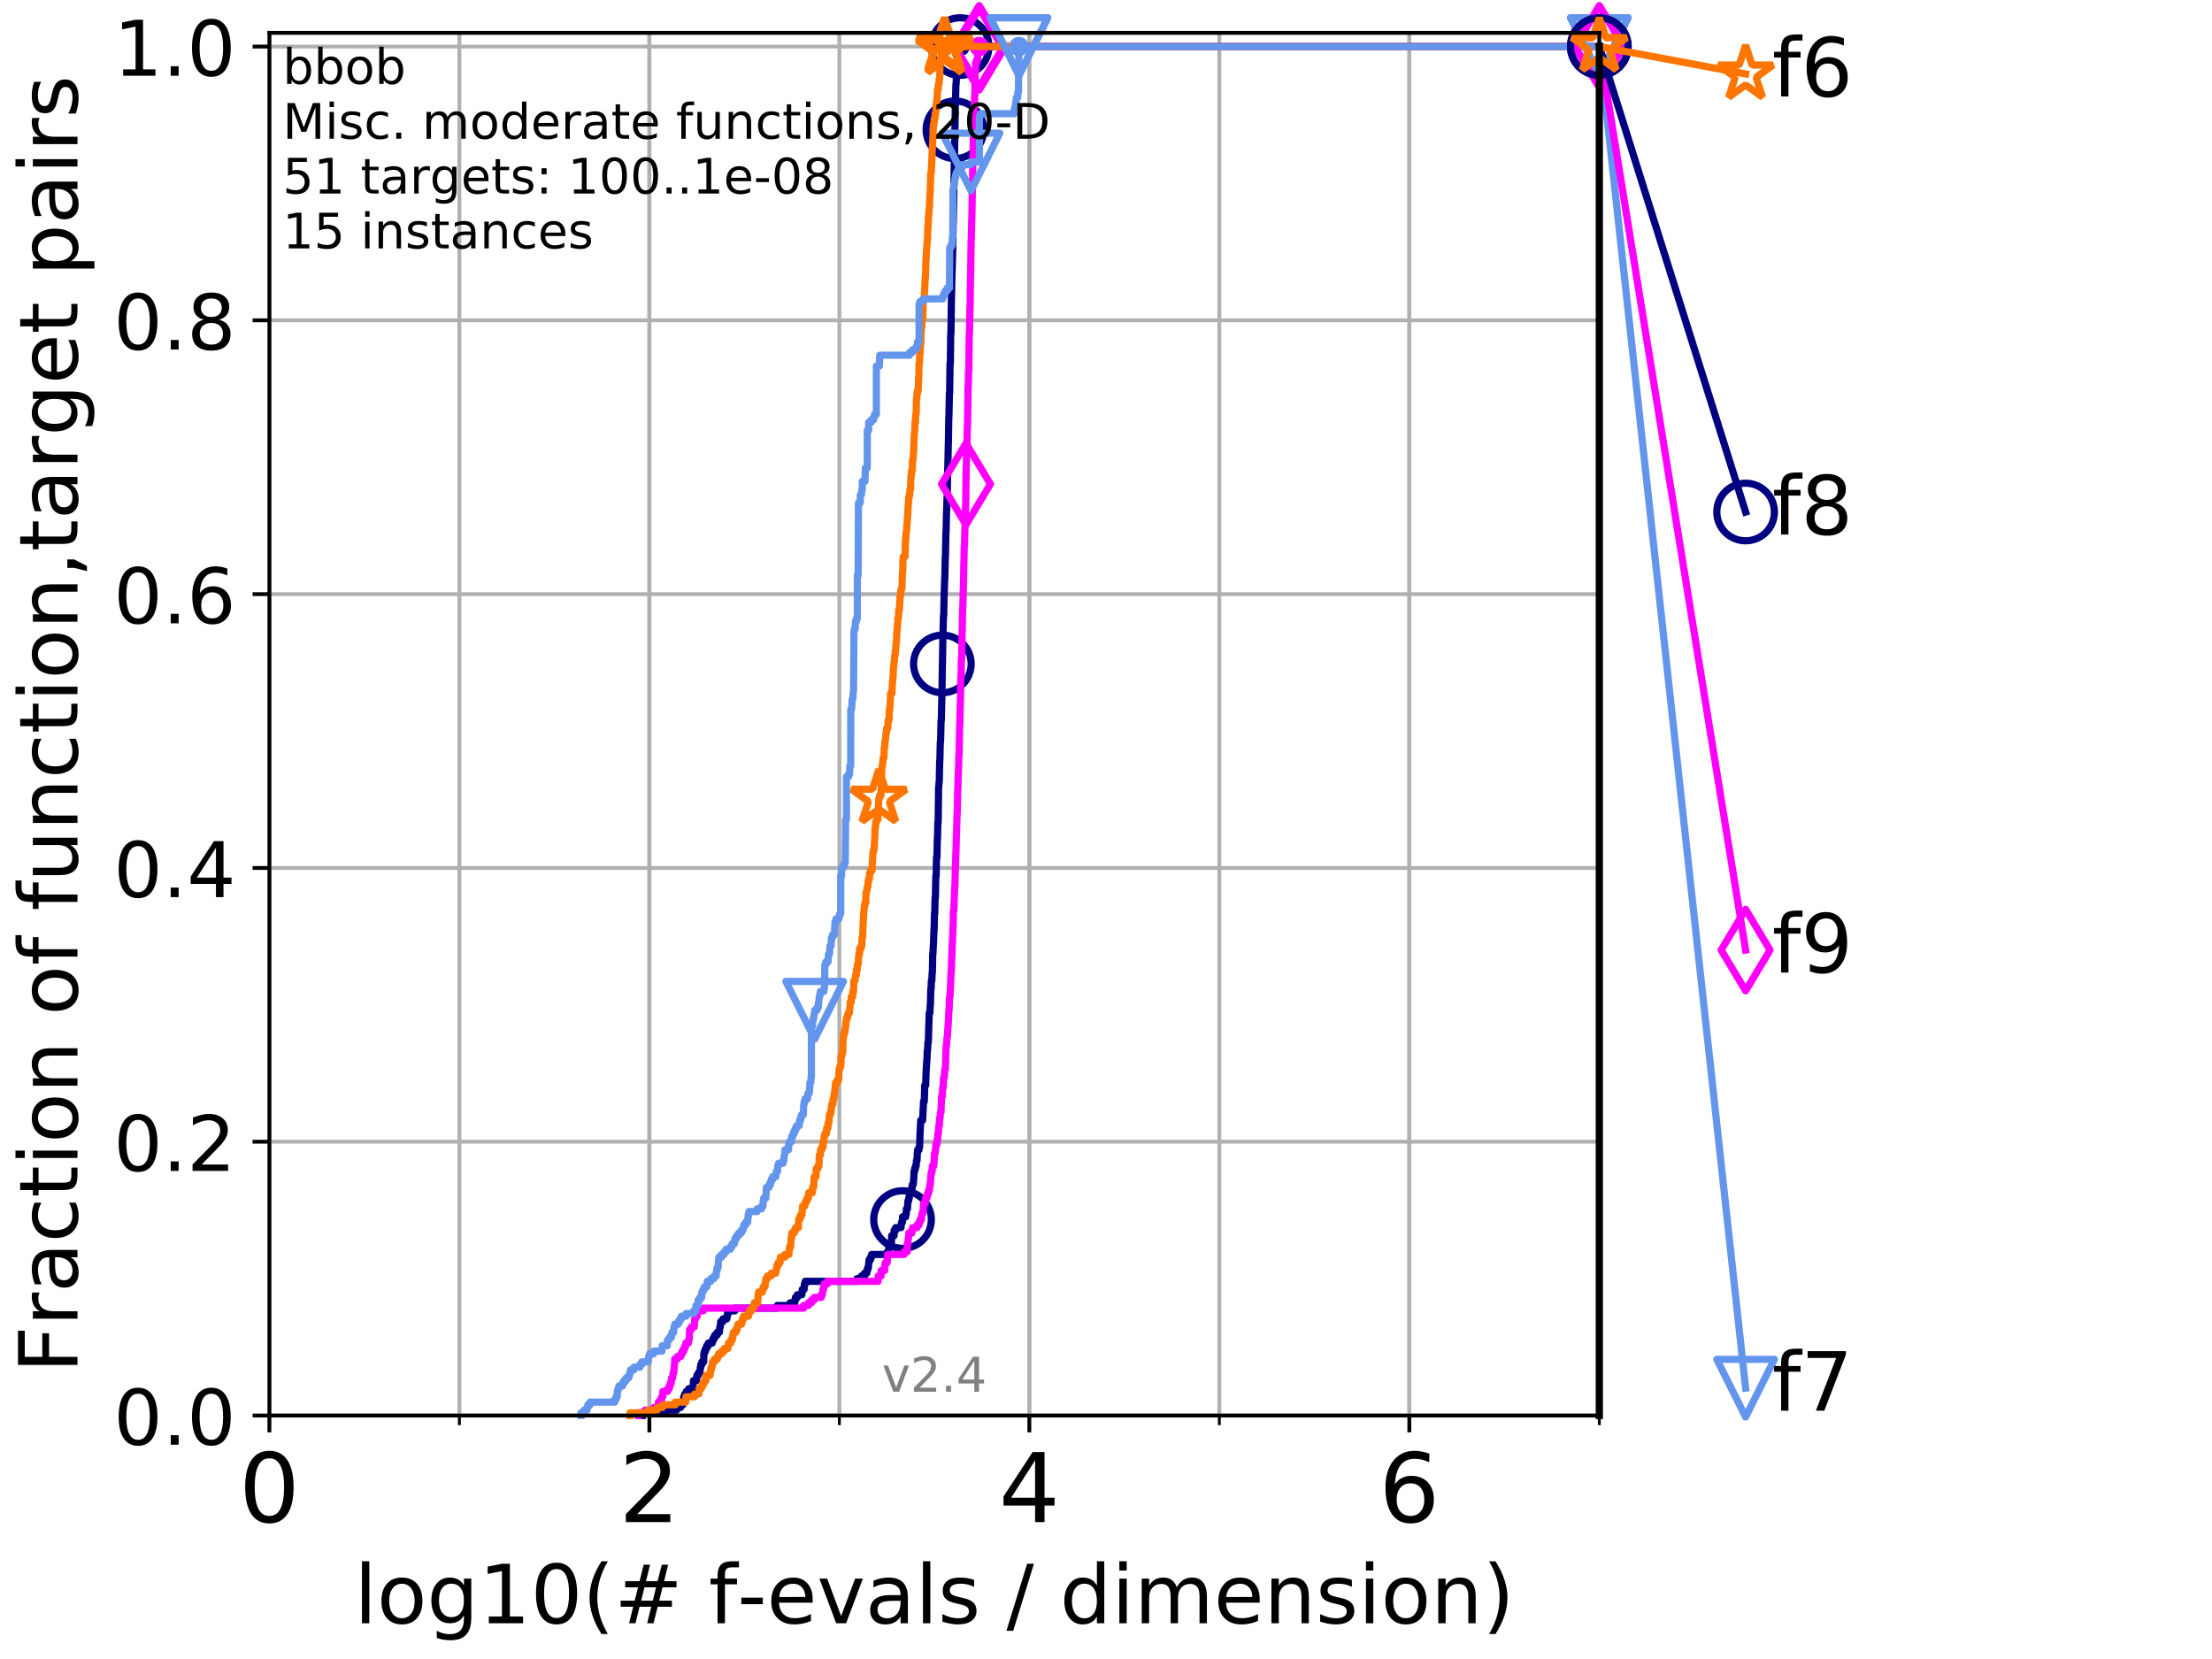 <?xml version="1.0" encoding="utf-8" standalone="no"?>
<!DOCTYPE svg PUBLIC "-//W3C//DTD SVG 1.1//EN"
  "http://www.w3.org/Graphics/SVG/1.1/DTD/svg11.dtd">
<!-- Created with matplotlib (http://matplotlib.org/) -->
<svg height="345.6pt" version="1.1" viewBox="0 0 460.8 345.6" width="460.8pt" xmlns="http://www.w3.org/2000/svg" xmlns:xlink="http://www.w3.org/1999/xlink">
 <defs>
  <style type="text/css">
*{stroke-linecap:butt;stroke-linejoin:round;}
  </style>
 </defs>
 <g id="figure_1">
  <g id="patch_1">
   <path d="M 0 345.6 
L 460.8 345.6 
L 460.8 0 
L 0 0 
z
" style="fill:#ffffff;"/>
  </g>
  <g id="axes_1">
   <g id="patch_2">
    <path d="M 56.12 294.88 
L 333.168 294.88 
L 333.168 6.845 
L 56.12 6.845 
z
" style="fill:#ffffff;"/>
   </g>
   <g id="matplotlib.axis_1">
    <g id="xtick_1">
     <g id="line2d_1">
      <path clip-path="url(#p8876dad288)" d="M 56.12 294.88 
L 56.12 6.845 
" style="fill:none;stroke:#b0b0b0;stroke-linecap:square;stroke-width:0.8;"/>
     </g>
     <g id="line2d_2">
      <defs>
       <path d="M 0 0 
L 0 3.5 
" id="m2f5be17a82" style="stroke:#000000;stroke-width:0.8;"/>
      </defs>
      <g>
       <use style="stroke:#000000;stroke-width:0.8;" x="56.12" xlink:href="#m2f5be17a82" y="294.88"/>
      </g>
     </g>
     <g id="text_1">
      <!-- 0 -->
      <defs>
       <path d="M 31.781 66.406 
Q 24.172 66.406 20.328 58.906 
Q 16.5 51.422 16.5 36.375 
Q 16.5 21.391 20.328 13.891 
Q 24.172 6.391 31.781 6.391 
Q 39.453 6.391 43.281 13.891 
Q 47.125 21.391 47.125 36.375 
Q 47.125 51.422 43.281 58.906 
Q 39.453 66.406 31.781 66.406 
z
M 31.781 74.219 
Q 44.047 74.219 50.516 64.516 
Q 56.984 54.828 56.984 36.375 
Q 56.984 17.969 50.516 8.266 
Q 44.047 -1.422 31.781 -1.422 
Q 19.531 -1.422 13.062 8.266 
Q 6.594 17.969 6.594 36.375 
Q 6.594 54.828 13.062 64.516 
Q 19.531 74.219 31.781 74.219 
z
" id="DejaVuSans-30"/>
      </defs>
      <g transform="translate(49.758 317.077)scale(0.2 -0.2)">
       <use xlink:href="#DejaVuSans-30"/>
      </g>
     </g>
    </g>
    <g id="xtick_2">
     <g id="line2d_3">
      <path clip-path="url(#p8876dad288)" d="M 135.277 294.88 
L 135.277 6.845 
" style="fill:none;stroke:#b0b0b0;stroke-linecap:square;stroke-width:0.8;"/>
     </g>
     <g id="line2d_4">
      <g>
       <use style="stroke:#000000;stroke-width:0.8;" x="135.277" xlink:href="#m2f5be17a82" y="294.88"/>
      </g>
     </g>
     <g id="text_2">
      <!-- 2 -->
      <defs>
       <path d="M 19.188 8.297 
L 53.609 8.297 
L 53.609 0 
L 7.328 0 
L 7.328 8.297 
Q 12.938 14.109 22.625 23.891 
Q 32.328 33.688 34.812 36.531 
Q 39.547 41.844 41.422 45.531 
Q 43.312 49.219 43.312 52.781 
Q 43.312 58.594 39.234 62.25 
Q 35.156 65.922 28.609 65.922 
Q 23.969 65.922 18.812 64.312 
Q 13.672 62.703 7.812 59.422 
L 7.812 69.391 
Q 13.766 71.781 18.938 73 
Q 24.125 74.219 28.422 74.219 
Q 39.75 74.219 46.484 68.547 
Q 53.219 62.891 53.219 53.422 
Q 53.219 48.922 51.531 44.891 
Q 49.859 40.875 45.406 35.406 
Q 44.188 33.984 37.641 27.219 
Q 31.109 20.453 19.188 8.297 
z
" id="DejaVuSans-32"/>
      </defs>
      <g transform="translate(128.914 317.077)scale(0.2 -0.2)">
       <use xlink:href="#DejaVuSans-32"/>
      </g>
     </g>
    </g>
    <g id="xtick_3">
     <g id="line2d_5">
      <path clip-path="url(#p8876dad288)" d="M 214.433 294.88 
L 214.433 6.845 
" style="fill:none;stroke:#b0b0b0;stroke-linecap:square;stroke-width:0.8;"/>
     </g>
     <g id="line2d_6">
      <g>
       <use style="stroke:#000000;stroke-width:0.8;" x="214.433" xlink:href="#m2f5be17a82" y="294.88"/>
      </g>
     </g>
     <g id="text_3">
      <!-- 4 -->
      <defs>
       <path d="M 37.797 64.312 
L 12.891 25.391 
L 37.797 25.391 
z
M 35.203 72.906 
L 47.609 72.906 
L 47.609 25.391 
L 58.016 25.391 
L 58.016 17.188 
L 47.609 17.188 
L 47.609 0 
L 37.797 0 
L 37.797 17.188 
L 4.891 17.188 
L 4.891 26.703 
z
" id="DejaVuSans-34"/>
      </defs>
      <g transform="translate(208.071 317.077)scale(0.2 -0.2)">
       <use xlink:href="#DejaVuSans-34"/>
      </g>
     </g>
    </g>
    <g id="xtick_4">
     <g id="line2d_7">
      <path clip-path="url(#p8876dad288)" d="M 293.59 294.88 
L 293.59 6.845 
" style="fill:none;stroke:#b0b0b0;stroke-linecap:square;stroke-width:0.8;"/>
     </g>
     <g id="line2d_8">
      <g>
       <use style="stroke:#000000;stroke-width:0.8;" x="293.59" xlink:href="#m2f5be17a82" y="294.88"/>
      </g>
     </g>
     <g id="text_4">
      <!-- 6 -->
      <defs>
       <path d="M 33.016 40.375 
Q 26.375 40.375 22.484 35.828 
Q 18.609 31.297 18.609 23.391 
Q 18.609 15.531 22.484 10.953 
Q 26.375 6.391 33.016 6.391 
Q 39.656 6.391 43.531 10.953 
Q 47.406 15.531 47.406 23.391 
Q 47.406 31.297 43.531 35.828 
Q 39.656 40.375 33.016 40.375 
z
M 52.594 71.297 
L 52.594 62.312 
Q 48.875 64.062 45.094 64.984 
Q 41.312 65.922 37.594 65.922 
Q 27.828 65.922 22.672 59.328 
Q 17.531 52.734 16.797 39.406 
Q 19.672 43.656 24.016 45.922 
Q 28.375 48.188 33.594 48.188 
Q 44.578 48.188 50.953 41.516 
Q 57.328 34.859 57.328 23.391 
Q 57.328 12.156 50.688 5.359 
Q 44.047 -1.422 33.016 -1.422 
Q 20.359 -1.422 13.672 8.266 
Q 6.984 17.969 6.984 36.375 
Q 6.984 53.656 15.188 63.938 
Q 23.391 74.219 37.203 74.219 
Q 40.922 74.219 44.703 73.484 
Q 48.484 72.75 52.594 71.297 
z
" id="DejaVuSans-36"/>
      </defs>
      <g transform="translate(287.227 317.077)scale(0.2 -0.2)">
       <use xlink:href="#DejaVuSans-36"/>
      </g>
     </g>
    </g>
    <g id="xtick_5">
     <g id="line2d_9">
      <path clip-path="url(#p8876dad288)" d="M 56.12 294.88 
L 56.12 6.845 
" style="fill:none;stroke:#b0b0b0;stroke-linecap:square;stroke-width:0.8;"/>
     </g>
     <g id="line2d_10">
      <defs>
       <path d="M 0 0 
L 0 2 
" id="m54f56f130c" style="stroke:#000000;stroke-width:0.6;"/>
      </defs>
      <g>
       <use style="stroke:#000000;stroke-width:0.6;" x="56.12" xlink:href="#m54f56f130c" y="294.88"/>
      </g>
     </g>
    </g>
    <g id="xtick_6">
     <g id="line2d_11">
      <path clip-path="url(#p8876dad288)" d="M 95.698 294.88 
L 95.698 6.845 
" style="fill:none;stroke:#b0b0b0;stroke-linecap:square;stroke-width:0.8;"/>
     </g>
     <g id="line2d_12">
      <g>
       <use style="stroke:#000000;stroke-width:0.6;" x="95.698" xlink:href="#m54f56f130c" y="294.88"/>
      </g>
     </g>
    </g>
    <g id="xtick_7">
     <g id="line2d_13">
      <path clip-path="url(#p8876dad288)" d="M 135.277 294.88 
L 135.277 6.845 
" style="fill:none;stroke:#b0b0b0;stroke-linecap:square;stroke-width:0.8;"/>
     </g>
     <g id="line2d_14">
      <g>
       <use style="stroke:#000000;stroke-width:0.6;" x="135.277" xlink:href="#m54f56f130c" y="294.88"/>
      </g>
     </g>
    </g>
    <g id="xtick_8">
     <g id="line2d_15">
      <path clip-path="url(#p8876dad288)" d="M 174.855 294.88 
L 174.855 6.845 
" style="fill:none;stroke:#b0b0b0;stroke-linecap:square;stroke-width:0.8;"/>
     </g>
     <g id="line2d_16">
      <g>
       <use style="stroke:#000000;stroke-width:0.6;" x="174.855" xlink:href="#m54f56f130c" y="294.88"/>
      </g>
     </g>
    </g>
    <g id="xtick_9">
     <g id="line2d_17">
      <path clip-path="url(#p8876dad288)" d="M 214.433 294.88 
L 214.433 6.845 
" style="fill:none;stroke:#b0b0b0;stroke-linecap:square;stroke-width:0.8;"/>
     </g>
     <g id="line2d_18">
      <g>
       <use style="stroke:#000000;stroke-width:0.6;" x="214.433" xlink:href="#m54f56f130c" y="294.88"/>
      </g>
     </g>
    </g>
    <g id="xtick_10">
     <g id="line2d_19">
      <path clip-path="url(#p8876dad288)" d="M 254.011 294.88 
L 254.011 6.845 
" style="fill:none;stroke:#b0b0b0;stroke-linecap:square;stroke-width:0.8;"/>
     </g>
     <g id="line2d_20">
      <g>
       <use style="stroke:#000000;stroke-width:0.6;" x="254.011" xlink:href="#m54f56f130c" y="294.88"/>
      </g>
     </g>
    </g>
    <g id="xtick_11">
     <g id="line2d_21">
      <path clip-path="url(#p8876dad288)" d="M 293.59 294.88 
L 293.59 6.845 
" style="fill:none;stroke:#b0b0b0;stroke-linecap:square;stroke-width:0.8;"/>
     </g>
     <g id="line2d_22">
      <g>
       <use style="stroke:#000000;stroke-width:0.6;" x="293.59" xlink:href="#m54f56f130c" y="294.88"/>
      </g>
     </g>
    </g>
    <g id="xtick_12">
     <g id="line2d_23">
      <path clip-path="url(#p8876dad288)" d="M 333.168 294.88 
L 333.168 6.845 
" style="fill:none;stroke:#b0b0b0;stroke-linecap:square;stroke-width:0.8;"/>
     </g>
     <g id="line2d_24">
      <g>
       <use style="stroke:#000000;stroke-width:0.6;" x="333.168" xlink:href="#m54f56f130c" y="294.88"/>
      </g>
     </g>
    </g>
    <g id="text_5">
     <!-- log10(# f-evals / dimension) -->
     <defs>
      <path d="M 9.422 75.984 
L 18.406 75.984 
L 18.406 0 
L 9.422 0 
z
" id="DejaVuSans-6c"/>
      <path d="M 30.609 48.391 
Q 23.391 48.391 19.188 42.75 
Q 14.984 37.109 14.984 27.297 
Q 14.984 17.484 19.156 11.844 
Q 23.344 6.203 30.609 6.203 
Q 37.797 6.203 41.984 11.859 
Q 46.188 17.531 46.188 27.297 
Q 46.188 37.016 41.984 42.703 
Q 37.797 48.391 30.609 48.391 
z
M 30.609 56 
Q 42.328 56 49.016 48.375 
Q 55.719 40.766 55.719 27.297 
Q 55.719 13.875 49.016 6.219 
Q 42.328 -1.422 30.609 -1.422 
Q 18.844 -1.422 12.172 6.219 
Q 5.516 13.875 5.516 27.297 
Q 5.516 40.766 12.172 48.375 
Q 18.844 56 30.609 56 
z
" id="DejaVuSans-6f"/>
      <path d="M 45.406 27.984 
Q 45.406 37.75 41.375 43.109 
Q 37.359 48.484 30.078 48.484 
Q 22.859 48.484 18.828 43.109 
Q 14.797 37.75 14.797 27.984 
Q 14.797 18.266 18.828 12.891 
Q 22.859 7.516 30.078 7.516 
Q 37.359 7.516 41.375 12.891 
Q 45.406 18.266 45.406 27.984 
z
M 54.391 6.781 
Q 54.391 -7.172 48.188 -13.984 
Q 42 -20.797 29.203 -20.797 
Q 24.469 -20.797 20.266 -20.094 
Q 16.062 -19.391 12.109 -17.922 
L 12.109 -9.188 
Q 16.062 -11.328 19.922 -12.344 
Q 23.781 -13.375 27.781 -13.375 
Q 36.625 -13.375 41.016 -8.766 
Q 45.406 -4.156 45.406 5.172 
L 45.406 9.625 
Q 42.625 4.781 38.281 2.391 
Q 33.938 0 27.875 0 
Q 17.828 0 11.672 7.656 
Q 5.516 15.328 5.516 27.984 
Q 5.516 40.672 11.672 48.328 
Q 17.828 56 27.875 56 
Q 33.938 56 38.281 53.609 
Q 42.625 51.219 45.406 46.391 
L 45.406 54.688 
L 54.391 54.688 
z
" id="DejaVuSans-67"/>
      <path d="M 12.406 8.297 
L 28.516 8.297 
L 28.516 63.922 
L 10.984 60.406 
L 10.984 69.391 
L 28.422 72.906 
L 38.281 72.906 
L 38.281 8.297 
L 54.391 8.297 
L 54.391 0 
L 12.406 0 
z
" id="DejaVuSans-31"/>
      <path d="M 31 75.875 
Q 24.469 64.656 21.281 53.656 
Q 18.109 42.672 18.109 31.391 
Q 18.109 20.125 21.312 9.062 
Q 24.516 -2 31 -13.188 
L 23.188 -13.188 
Q 15.875 -1.703 12.234 9.375 
Q 8.594 20.453 8.594 31.391 
Q 8.594 42.281 12.203 53.312 
Q 15.828 64.359 23.188 75.875 
z
" id="DejaVuSans-28"/>
      <path d="M 51.125 44 
L 36.922 44 
L 32.812 27.688 
L 47.125 27.688 
z
M 43.797 71.781 
L 38.719 51.516 
L 52.984 51.516 
L 58.109 71.781 
L 65.922 71.781 
L 60.891 51.516 
L 76.125 51.516 
L 76.125 44 
L 58.984 44 
L 54.984 27.688 
L 70.516 27.688 
L 70.516 20.219 
L 53.078 20.219 
L 48 0 
L 40.188 0 
L 45.219 20.219 
L 30.906 20.219 
L 25.875 0 
L 18.016 0 
L 23.094 20.219 
L 7.719 20.219 
L 7.719 27.688 
L 24.906 27.688 
L 29 44 
L 13.281 44 
L 13.281 51.516 
L 30.906 51.516 
L 35.891 71.781 
z
" id="DejaVuSans-23"/>
      <path id="DejaVuSans-20"/>
      <path d="M 37.109 75.984 
L 37.109 68.5 
L 28.516 68.5 
Q 23.688 68.5 21.797 66.547 
Q 19.922 64.594 19.922 59.516 
L 19.922 54.688 
L 34.719 54.688 
L 34.719 47.703 
L 19.922 47.703 
L 19.922 0 
L 10.891 0 
L 10.891 47.703 
L 2.297 47.703 
L 2.297 54.688 
L 10.891 54.688 
L 10.891 58.5 
Q 10.891 67.625 15.141 71.797 
Q 19.391 75.984 28.609 75.984 
z
" id="DejaVuSans-66"/>
      <path d="M 4.891 31.391 
L 31.203 31.391 
L 31.203 23.391 
L 4.891 23.391 
z
" id="DejaVuSans-2d"/>
      <path d="M 56.203 29.594 
L 56.203 25.203 
L 14.891 25.203 
Q 15.484 15.922 20.484 11.062 
Q 25.484 6.203 34.422 6.203 
Q 39.594 6.203 44.453 7.469 
Q 49.312 8.734 54.109 11.281 
L 54.109 2.781 
Q 49.266 0.734 44.188 -0.344 
Q 39.109 -1.422 33.891 -1.422 
Q 20.797 -1.422 13.156 6.188 
Q 5.516 13.812 5.516 26.812 
Q 5.516 40.234 12.766 48.109 
Q 20.016 56 32.328 56 
Q 43.359 56 49.781 48.891 
Q 56.203 41.797 56.203 29.594 
z
M 47.219 32.234 
Q 47.125 39.594 43.094 43.984 
Q 39.062 48.391 32.422 48.391 
Q 24.906 48.391 20.391 44.141 
Q 15.875 39.891 15.188 32.172 
z
" id="DejaVuSans-65"/>
      <path d="M 2.984 54.688 
L 12.5 54.688 
L 29.594 8.797 
L 46.688 54.688 
L 56.203 54.688 
L 35.688 0 
L 23.484 0 
z
" id="DejaVuSans-76"/>
      <path d="M 34.281 27.484 
Q 23.391 27.484 19.188 25 
Q 14.984 22.516 14.984 16.5 
Q 14.984 11.719 18.141 8.906 
Q 21.297 6.109 26.703 6.109 
Q 34.188 6.109 38.703 11.406 
Q 43.219 16.703 43.219 25.484 
L 43.219 27.484 
z
M 52.203 31.203 
L 52.203 0 
L 43.219 0 
L 43.219 8.297 
Q 40.141 3.328 35.547 0.953 
Q 30.953 -1.422 24.312 -1.422 
Q 15.922 -1.422 10.953 3.297 
Q 6 8.016 6 15.922 
Q 6 25.141 12.172 29.828 
Q 18.359 34.516 30.609 34.516 
L 43.219 34.516 
L 43.219 35.406 
Q 43.219 41.609 39.141 45 
Q 35.062 48.391 27.688 48.391 
Q 23 48.391 18.547 47.266 
Q 14.109 46.141 10.016 43.891 
L 10.016 52.203 
Q 14.938 54.109 19.578 55.047 
Q 24.219 56 28.609 56 
Q 40.484 56 46.344 49.844 
Q 52.203 43.703 52.203 31.203 
z
" id="DejaVuSans-61"/>
      <path d="M 44.281 53.078 
L 44.281 44.578 
Q 40.484 46.531 36.375 47.5 
Q 32.281 48.484 27.875 48.484 
Q 21.188 48.484 17.844 46.438 
Q 14.5 44.391 14.5 40.281 
Q 14.5 37.156 16.891 35.375 
Q 19.281 33.594 26.516 31.984 
L 29.594 31.297 
Q 39.156 29.25 43.188 25.516 
Q 47.219 21.781 47.219 15.094 
Q 47.219 7.469 41.188 3.016 
Q 35.156 -1.422 24.609 -1.422 
Q 20.219 -1.422 15.453 -0.562 
Q 10.688 0.297 5.422 2 
L 5.422 11.281 
Q 10.406 8.688 15.234 7.391 
Q 20.062 6.109 24.812 6.109 
Q 31.156 6.109 34.562 8.281 
Q 37.984 10.453 37.984 14.406 
Q 37.984 18.062 35.516 20.016 
Q 33.062 21.969 24.703 23.781 
L 21.578 24.516 
Q 13.234 26.266 9.516 29.906 
Q 5.812 33.547 5.812 39.891 
Q 5.812 47.609 11.281 51.797 
Q 16.75 56 26.812 56 
Q 31.781 56 36.172 55.266 
Q 40.578 54.547 44.281 53.078 
z
" id="DejaVuSans-73"/>
      <path d="M 25.391 72.906 
L 33.688 72.906 
L 8.297 -9.281 
L 0 -9.281 
z
" id="DejaVuSans-2f"/>
      <path d="M 45.406 46.391 
L 45.406 75.984 
L 54.391 75.984 
L 54.391 0 
L 45.406 0 
L 45.406 8.203 
Q 42.578 3.328 38.25 0.953 
Q 33.938 -1.422 27.875 -1.422 
Q 17.969 -1.422 11.734 6.484 
Q 5.516 14.406 5.516 27.297 
Q 5.516 40.188 11.734 48.094 
Q 17.969 56 27.875 56 
Q 33.938 56 38.25 53.625 
Q 42.578 51.266 45.406 46.391 
z
M 14.797 27.297 
Q 14.797 17.391 18.875 11.75 
Q 22.953 6.109 30.078 6.109 
Q 37.203 6.109 41.297 11.75 
Q 45.406 17.391 45.406 27.297 
Q 45.406 37.203 41.297 42.844 
Q 37.203 48.484 30.078 48.484 
Q 22.953 48.484 18.875 42.844 
Q 14.797 37.203 14.797 27.297 
z
" id="DejaVuSans-64"/>
      <path d="M 9.422 54.688 
L 18.406 54.688 
L 18.406 0 
L 9.422 0 
z
M 9.422 75.984 
L 18.406 75.984 
L 18.406 64.594 
L 9.422 64.594 
z
" id="DejaVuSans-69"/>
      <path d="M 52 44.188 
Q 55.375 50.25 60.062 53.125 
Q 64.75 56 71.094 56 
Q 79.641 56 84.281 50.016 
Q 88.922 44.047 88.922 33.016 
L 88.922 0 
L 79.891 0 
L 79.891 32.719 
Q 79.891 40.578 77.094 44.375 
Q 74.312 48.188 68.609 48.188 
Q 61.625 48.188 57.562 43.547 
Q 53.516 38.922 53.516 30.906 
L 53.516 0 
L 44.484 0 
L 44.484 32.719 
Q 44.484 40.625 41.703 44.406 
Q 38.922 48.188 33.109 48.188 
Q 26.219 48.188 22.156 43.531 
Q 18.109 38.875 18.109 30.906 
L 18.109 0 
L 9.078 0 
L 9.078 54.688 
L 18.109 54.688 
L 18.109 46.188 
Q 21.188 51.219 25.484 53.609 
Q 29.781 56 35.688 56 
Q 41.656 56 45.828 52.969 
Q 50 49.953 52 44.188 
z
" id="DejaVuSans-6d"/>
      <path d="M 54.891 33.016 
L 54.891 0 
L 45.906 0 
L 45.906 32.719 
Q 45.906 40.484 42.875 44.328 
Q 39.844 48.188 33.797 48.188 
Q 26.516 48.188 22.312 43.547 
Q 18.109 38.922 18.109 30.906 
L 18.109 0 
L 9.078 0 
L 9.078 54.688 
L 18.109 54.688 
L 18.109 46.188 
Q 21.344 51.125 25.703 53.562 
Q 30.078 56 35.797 56 
Q 45.219 56 50.047 50.172 
Q 54.891 44.344 54.891 33.016 
z
" id="DejaVuSans-6e"/>
      <path d="M 8.016 75.875 
L 15.828 75.875 
Q 23.141 64.359 26.781 53.312 
Q 30.422 42.281 30.422 31.391 
Q 30.422 20.453 26.781 9.375 
Q 23.141 -1.703 15.828 -13.188 
L 8.016 -13.188 
Q 14.5 -2 17.703 9.062 
Q 20.906 20.125 20.906 31.391 
Q 20.906 42.672 17.703 53.656 
Q 14.5 64.656 8.016 75.875 
z
" id="DejaVuSans-29"/>
     </defs>
     <g transform="translate(73.803 338.154)scale(0.17 -0.17)">
      <use xlink:href="#DejaVuSans-6c"/>
      <use x="27.783" xlink:href="#DejaVuSans-6f"/>
      <use x="88.965" xlink:href="#DejaVuSans-67"/>
      <use x="152.441" xlink:href="#DejaVuSans-31"/>
      <use x="216.064" xlink:href="#DejaVuSans-30"/>
      <use x="279.688" xlink:href="#DejaVuSans-28"/>
      <use x="318.701" xlink:href="#DejaVuSans-23"/>
      <use x="402.49" xlink:href="#DejaVuSans-20"/>
      <use x="434.277" xlink:href="#DejaVuSans-66"/>
      <use x="469.404" xlink:href="#DejaVuSans-2d"/>
      <use x="505.488" xlink:href="#DejaVuSans-65"/>
      <use x="567.012" xlink:href="#DejaVuSans-76"/>
      <use x="626.191" xlink:href="#DejaVuSans-61"/>
      <use x="687.471" xlink:href="#DejaVuSans-6c"/>
      <use x="715.254" xlink:href="#DejaVuSans-73"/>
      <use x="767.354" xlink:href="#DejaVuSans-20"/>
      <use x="799.141" xlink:href="#DejaVuSans-2f"/>
      <use x="832.832" xlink:href="#DejaVuSans-20"/>
      <use x="864.619" xlink:href="#DejaVuSans-64"/>
      <use x="928.096" xlink:href="#DejaVuSans-69"/>
      <use x="955.879" xlink:href="#DejaVuSans-6d"/>
      <use x="1053.291" xlink:href="#DejaVuSans-65"/>
      <use x="1114.814" xlink:href="#DejaVuSans-6e"/>
      <use x="1178.193" xlink:href="#DejaVuSans-73"/>
      <use x="1230.293" xlink:href="#DejaVuSans-69"/>
      <use x="1258.076" xlink:href="#DejaVuSans-6f"/>
      <use x="1319.258" xlink:href="#DejaVuSans-6e"/>
      <use x="1382.637" xlink:href="#DejaVuSans-29"/>
     </g>
    </g>
   </g>
   <g id="matplotlib.axis_2">
    <g id="ytick_1">
     <g id="line2d_25">
      <path clip-path="url(#p8876dad288)" d="M 56.12 294.88 
L 333.168 294.88 
" style="fill:none;stroke:#b0b0b0;stroke-linecap:square;stroke-width:0.8;"/>
     </g>
     <g id="line2d_26">
      <defs>
       <path d="M 0 0 
L -3.5 0 
" id="m45e4628d7e" style="stroke:#000000;stroke-width:0.8;"/>
      </defs>
      <g>
       <use style="stroke:#000000;stroke-width:0.8;" x="56.12" xlink:href="#m45e4628d7e" y="294.88"/>
      </g>
     </g>
     <g id="text_6">
      <!-- 0.0 -->
      <defs>
       <path d="M 10.688 12.406 
L 21 12.406 
L 21 0 
L 10.688 0 
z
" id="DejaVuSans-2e"/>
      </defs>
      <g transform="translate(23.675 300.959)scale(0.16 -0.16)">
       <use xlink:href="#DejaVuSans-30"/>
       <use x="63.623" xlink:href="#DejaVuSans-2e"/>
       <use x="95.41" xlink:href="#DejaVuSans-30"/>
      </g>
     </g>
    </g>
    <g id="ytick_2">
     <g id="line2d_27">
      <path clip-path="url(#p8876dad288)" d="M 56.12 237.843 
L 333.168 237.843 
" style="fill:none;stroke:#b0b0b0;stroke-linecap:square;stroke-width:0.8;"/>
     </g>
     <g id="line2d_28">
      <g>
       <use style="stroke:#000000;stroke-width:0.8;" x="56.12" xlink:href="#m45e4628d7e" y="237.843"/>
      </g>
     </g>
     <g id="text_7">
      <!-- 0.2 -->
      <g transform="translate(23.675 243.922)scale(0.16 -0.16)">
       <use xlink:href="#DejaVuSans-30"/>
       <use x="63.623" xlink:href="#DejaVuSans-2e"/>
       <use x="95.41" xlink:href="#DejaVuSans-32"/>
      </g>
     </g>
    </g>
    <g id="ytick_3">
     <g id="line2d_29">
      <path clip-path="url(#p8876dad288)" d="M 56.12 180.807 
L 333.168 180.807 
" style="fill:none;stroke:#b0b0b0;stroke-linecap:square;stroke-width:0.8;"/>
     </g>
     <g id="line2d_30">
      <g>
       <use style="stroke:#000000;stroke-width:0.8;" x="56.12" xlink:href="#m45e4628d7e" y="180.807"/>
      </g>
     </g>
     <g id="text_8">
      <!-- 0.4 -->
      <g transform="translate(23.675 186.886)scale(0.16 -0.16)">
       <use xlink:href="#DejaVuSans-30"/>
       <use x="63.623" xlink:href="#DejaVuSans-2e"/>
       <use x="95.41" xlink:href="#DejaVuSans-34"/>
      </g>
     </g>
    </g>
    <g id="ytick_4">
     <g id="line2d_31">
      <path clip-path="url(#p8876dad288)" d="M 56.12 123.77 
L 333.168 123.77 
" style="fill:none;stroke:#b0b0b0;stroke-linecap:square;stroke-width:0.8;"/>
     </g>
     <g id="line2d_32">
      <g>
       <use style="stroke:#000000;stroke-width:0.8;" x="56.12" xlink:href="#m45e4628d7e" y="123.77"/>
      </g>
     </g>
     <g id="text_9">
      <!-- 0.6 -->
      <g transform="translate(23.675 129.849)scale(0.16 -0.16)">
       <use xlink:href="#DejaVuSans-30"/>
       <use x="63.623" xlink:href="#DejaVuSans-2e"/>
       <use x="95.41" xlink:href="#DejaVuSans-36"/>
      </g>
     </g>
    </g>
    <g id="ytick_5">
     <g id="line2d_33">
      <path clip-path="url(#p8876dad288)" d="M 56.12 66.734 
L 333.168 66.734 
" style="fill:none;stroke:#b0b0b0;stroke-linecap:square;stroke-width:0.8;"/>
     </g>
     <g id="line2d_34">
      <g>
       <use style="stroke:#000000;stroke-width:0.8;" x="56.12" xlink:href="#m45e4628d7e" y="66.734"/>
      </g>
     </g>
     <g id="text_10">
      <!-- 0.8 -->
      <defs>
       <path d="M 31.781 34.625 
Q 24.75 34.625 20.719 30.859 
Q 16.703 27.094 16.703 20.516 
Q 16.703 13.922 20.719 10.156 
Q 24.75 6.391 31.781 6.391 
Q 38.812 6.391 42.859 10.172 
Q 46.922 13.969 46.922 20.516 
Q 46.922 27.094 42.891 30.859 
Q 38.875 34.625 31.781 34.625 
z
M 21.922 38.812 
Q 15.578 40.375 12.031 44.719 
Q 8.5 49.078 8.5 55.328 
Q 8.5 64.062 14.719 69.141 
Q 20.953 74.219 31.781 74.219 
Q 42.672 74.219 48.875 69.141 
Q 55.078 64.062 55.078 55.328 
Q 55.078 49.078 51.531 44.719 
Q 48 40.375 41.703 38.812 
Q 48.828 37.156 52.797 32.312 
Q 56.781 27.484 56.781 20.516 
Q 56.781 9.906 50.312 4.234 
Q 43.844 -1.422 31.781 -1.422 
Q 19.734 -1.422 13.25 4.234 
Q 6.781 9.906 6.781 20.516 
Q 6.781 27.484 10.781 32.312 
Q 14.797 37.156 21.922 38.812 
z
M 18.312 54.391 
Q 18.312 48.734 21.844 45.562 
Q 25.391 42.391 31.781 42.391 
Q 38.141 42.391 41.719 45.562 
Q 45.312 48.734 45.312 54.391 
Q 45.312 60.062 41.719 63.234 
Q 38.141 66.406 31.781 66.406 
Q 25.391 66.406 21.844 63.234 
Q 18.312 60.062 18.312 54.391 
z
" id="DejaVuSans-38"/>
      </defs>
      <g transform="translate(23.675 72.812)scale(0.16 -0.16)">
       <use xlink:href="#DejaVuSans-30"/>
       <use x="63.623" xlink:href="#DejaVuSans-2e"/>
       <use x="95.41" xlink:href="#DejaVuSans-38"/>
      </g>
     </g>
    </g>
    <g id="ytick_6">
     <g id="line2d_35">
      <path clip-path="url(#p8876dad288)" d="M 56.12 9.697 
L 333.168 9.697 
" style="fill:none;stroke:#b0b0b0;stroke-linecap:square;stroke-width:0.8;"/>
     </g>
     <g id="line2d_36">
      <g>
       <use style="stroke:#000000;stroke-width:0.8;" x="56.12" xlink:href="#m45e4628d7e" y="9.697"/>
      </g>
     </g>
     <g id="text_11">
      <!-- 1.0 -->
      <g transform="translate(23.675 15.776)scale(0.16 -0.16)">
       <use xlink:href="#DejaVuSans-31"/>
       <use x="63.623" xlink:href="#DejaVuSans-2e"/>
       <use x="95.41" xlink:href="#DejaVuSans-30"/>
      </g>
     </g>
    </g>
    <g id="text_12">
     <!-- Fraction of function,target pairs -->
     <defs>
      <path d="M 9.812 72.906 
L 51.703 72.906 
L 51.703 64.594 
L 19.672 64.594 
L 19.672 43.109 
L 48.578 43.109 
L 48.578 34.812 
L 19.672 34.812 
L 19.672 0 
L 9.812 0 
z
" id="DejaVuSans-46"/>
      <path d="M 41.109 46.297 
Q 39.594 47.172 37.812 47.578 
Q 36.031 48 33.891 48 
Q 26.266 48 22.188 43.047 
Q 18.109 38.094 18.109 28.812 
L 18.109 0 
L 9.078 0 
L 9.078 54.688 
L 18.109 54.688 
L 18.109 46.188 
Q 20.953 51.172 25.484 53.578 
Q 30.031 56 36.531 56 
Q 37.453 56 38.578 55.875 
Q 39.703 55.766 41.062 55.516 
z
" id="DejaVuSans-72"/>
      <path d="M 48.781 52.594 
L 48.781 44.188 
Q 44.969 46.297 41.141 47.344 
Q 37.312 48.391 33.406 48.391 
Q 24.656 48.391 19.812 42.844 
Q 14.984 37.312 14.984 27.297 
Q 14.984 17.281 19.812 11.734 
Q 24.656 6.203 33.406 6.203 
Q 37.312 6.203 41.141 7.25 
Q 44.969 8.297 48.781 10.406 
L 48.781 2.094 
Q 45.016 0.344 40.984 -0.531 
Q 36.969 -1.422 32.422 -1.422 
Q 20.062 -1.422 12.781 6.344 
Q 5.516 14.109 5.516 27.297 
Q 5.516 40.672 12.859 48.328 
Q 20.219 56 33.016 56 
Q 37.156 56 41.109 55.141 
Q 45.062 54.297 48.781 52.594 
z
" id="DejaVuSans-63"/>
      <path d="M 18.312 70.219 
L 18.312 54.688 
L 36.812 54.688 
L 36.812 47.703 
L 18.312 47.703 
L 18.312 18.016 
Q 18.312 11.328 20.141 9.422 
Q 21.969 7.516 27.594 7.516 
L 36.812 7.516 
L 36.812 0 
L 27.594 0 
Q 17.188 0 13.234 3.875 
Q 9.281 7.766 9.281 18.016 
L 9.281 47.703 
L 2.688 47.703 
L 2.688 54.688 
L 9.281 54.688 
L 9.281 70.219 
z
" id="DejaVuSans-74"/>
      <path d="M 8.5 21.578 
L 8.5 54.688 
L 17.484 54.688 
L 17.484 21.922 
Q 17.484 14.156 20.5 10.266 
Q 23.531 6.391 29.594 6.391 
Q 36.859 6.391 41.078 11.031 
Q 45.312 15.672 45.312 23.688 
L 45.312 54.688 
L 54.297 54.688 
L 54.297 0 
L 45.312 0 
L 45.312 8.406 
Q 42.047 3.422 37.719 1 
Q 33.406 -1.422 27.688 -1.422 
Q 18.266 -1.422 13.375 4.438 
Q 8.5 10.297 8.5 21.578 
z
M 31.109 56 
z
" id="DejaVuSans-75"/>
      <path d="M 11.719 12.406 
L 22.016 12.406 
L 22.016 4 
L 14.016 -11.625 
L 7.719 -11.625 
L 11.719 4 
z
" id="DejaVuSans-2c"/>
      <path d="M 18.109 8.203 
L 18.109 -20.797 
L 9.078 -20.797 
L 9.078 54.688 
L 18.109 54.688 
L 18.109 46.391 
Q 20.953 51.266 25.266 53.625 
Q 29.594 56 35.594 56 
Q 45.562 56 51.781 48.094 
Q 58.016 40.188 58.016 27.297 
Q 58.016 14.406 51.781 6.484 
Q 45.562 -1.422 35.594 -1.422 
Q 29.594 -1.422 25.266 0.953 
Q 20.953 3.328 18.109 8.203 
z
M 48.688 27.297 
Q 48.688 37.203 44.609 42.844 
Q 40.531 48.484 33.406 48.484 
Q 26.266 48.484 22.188 42.844 
Q 18.109 37.203 18.109 27.297 
Q 18.109 17.391 22.188 11.75 
Q 26.266 6.109 33.406 6.109 
Q 40.531 6.109 44.609 11.75 
Q 48.688 17.391 48.688 27.297 
z
" id="DejaVuSans-70"/>
     </defs>
     <g transform="translate(16.14 286.002)rotate(-90)scale(0.17 -0.17)">
      <use xlink:href="#DejaVuSans-46"/>
      <use x="57.41" xlink:href="#DejaVuSans-72"/>
      <use x="98.523" xlink:href="#DejaVuSans-61"/>
      <use x="159.803" xlink:href="#DejaVuSans-63"/>
      <use x="214.783" xlink:href="#DejaVuSans-74"/>
      <use x="253.992" xlink:href="#DejaVuSans-69"/>
      <use x="281.775" xlink:href="#DejaVuSans-6f"/>
      <use x="342.957" xlink:href="#DejaVuSans-6e"/>
      <use x="406.336" xlink:href="#DejaVuSans-20"/>
      <use x="438.123" xlink:href="#DejaVuSans-6f"/>
      <use x="499.305" xlink:href="#DejaVuSans-66"/>
      <use x="534.51" xlink:href="#DejaVuSans-20"/>
      <use x="566.297" xlink:href="#DejaVuSans-66"/>
      <use x="601.502" xlink:href="#DejaVuSans-75"/>
      <use x="664.881" xlink:href="#DejaVuSans-6e"/>
      <use x="728.26" xlink:href="#DejaVuSans-63"/>
      <use x="783.24" xlink:href="#DejaVuSans-74"/>
      <use x="822.449" xlink:href="#DejaVuSans-69"/>
      <use x="850.232" xlink:href="#DejaVuSans-6f"/>
      <use x="911.414" xlink:href="#DejaVuSans-6e"/>
      <use x="974.793" xlink:href="#DejaVuSans-2c"/>
      <use x="1006.58" xlink:href="#DejaVuSans-74"/>
      <use x="1045.789" xlink:href="#DejaVuSans-61"/>
      <use x="1107.068" xlink:href="#DejaVuSans-72"/>
      <use x="1148.166" xlink:href="#DejaVuSans-67"/>
      <use x="1211.643" xlink:href="#DejaVuSans-65"/>
      <use x="1273.166" xlink:href="#DejaVuSans-74"/>
      <use x="1312.375" xlink:href="#DejaVuSans-20"/>
      <use x="1344.162" xlink:href="#DejaVuSans-70"/>
      <use x="1407.639" xlink:href="#DejaVuSans-61"/>
      <use x="1468.918" xlink:href="#DejaVuSans-69"/>
      <use x="1496.701" xlink:href="#DejaVuSans-72"/>
      <use x="1537.814" xlink:href="#DejaVuSans-73"/>
     </g>
    </g>
   </g>
   <g id="line2d_37">
    <defs>
     <path d="M 0 1.5 
C 0.398 1.5 0.779 1.342 1.061 1.061 
C 1.342 0.779 1.5 0.398 1.5 0 
C 1.5 -0.398 1.342 -0.779 1.061 -1.061 
C 0.779 -1.342 0.398 -1.5 0 -1.5 
C -0.398 -1.5 -0.779 -1.342 -1.061 -1.061 
C -1.342 -0.779 -1.5 -0.398 -1.5 0 
C -1.5 0.398 -1.342 0.779 -1.061 1.061 
C -0.779 1.342 -0.398 1.5 0 1.5 
z
" id="m55828c61d7" style="stroke:#000080;"/>
    </defs>
    <g>
     <use style="fill:#000080;stroke:#000080;" x="200.016" xlink:href="#m55828c61d7" y="9.697"/>
     <use style="fill:#000080;stroke:#000080;" x="200.016" xlink:href="#m55828c61d7" y="9.697"/>
    </g>
   </g>
   <g id="line2d_38">
    <path d="M 133.787 294.88 
L 133.787 294.321 
L 138.581 294.321 
L 138.581 293.762 
L 140.949 293.762 
L 140.949 293.202 
L 141.77 293.202 
L 141.77 292.643 
L 142.257 292.643 
L 142.257 292.084 
L 142.4 292.084 
L 142.411 290.966 
L 142.648 290.966 
L 142.648 290.407 
L 142.981 290.407 
L 142.981 289.847 
L 143.494 289.847 
L 143.494 289.288 
L 144.337 289.288 
L 144.438 288.17 
L 144.463 288.17 
L 144.463 287.611 
L 145.081 287.611 
L 145.178 286.492 
L 145.499 286.492 
L 145.499 285.933 
L 145.818 285.933 
L 145.897 284.815 
L 145.994 284.815 
L 145.994 284.256 
L 146.223 284.256 
L 146.223 283.696 
L 146.596 283.696 
L 146.614 282.019 
L 146.742 282.019 
L 146.742 281.46 
L 146.979 281.46 
L 146.979 280.9 
L 147.221 280.9 
L 147.221 280.341 
L 147.561 280.341 
L 147.561 279.782 
L 148.366 279.782 
L 148.366 279.223 
L 148.613 279.223 
L 148.613 278.664 
L 148.919 278.664 
L 148.919 278.105 
L 149.405 278.105 
L 149.405 277.545 
L 149.86 277.545 
L 149.959 276.427 
L 150.05 276.427 
L 150.127 275.309 
L 150.616 275.309 
L 150.616 274.749 
L 151.407 274.749 
L 151.407 274.19 
L 151.541 274.19 
L 151.541 273.631 
L 151.72 273.631 
L 151.72 273.072 
L 153.078 273.072 
L 153.078 272.513 
L 161.934 272.513 
L 161.934 271.954 
L 164.605 271.954 
L 164.605 271.394 
L 165.563 271.394 
L 165.563 270.835 
L 165.704 270.835 
L 165.704 270.276 
L 166.099 270.276 
L 166.099 269.717 
L 167.038 269.717 
L 167.122 268.598 
L 167.51 268.598 
L 167.569 267.48 
L 167.753 267.48 
L 167.753 266.921 
L 178.531 266.921 
L 178.531 266.362 
L 179.454 266.362 
L 179.454 265.803 
L 180.084 265.803 
L 180.084 265.243 
L 180.568 265.243 
L 180.568 264.684 
L 180.734 264.684 
L 180.734 264.125 
L 180.894 264.125 
L 180.977 263.007 
L 181.038 263.007 
L 181.038 262.447 
L 181.338 262.447 
L 181.338 261.888 
L 181.572 261.888 
L 181.572 261.329 
L 184.861 261.329 
L 184.861 260.77 
L 185.097 260.77 
L 185.178 259.652 
L 185.543 259.652 
L 185.543 259.092 
L 185.689 259.092 
L 185.749 257.415 
L 186.261 257.415 
L 186.267 256.296 
L 186.591 256.296 
L 186.591 255.737 
L 187.695 255.737 
L 187.804 254.619 
L 187.999 254.619 
L 188.013 253.501 
L 188.664 253.501 
L 188.664 252.941 
L 188.78 252.941 
L 188.823 251.823 
L 189.038 251.823 
L 189.137 250.145 
L 189.299 250.145 
L 189.299 249.586 
L 189.419 249.586 
L 189.446 248.468 
L 189.89 248.468 
L 189.934 247.35 
L 190.052 247.35 
L 190.052 246.79 
L 190.23 246.79 
L 190.333 245.672 
L 190.347 245.672 
L 190.417 243.994 
L 190.537 243.994 
L 190.537 243.435 
L 190.716 243.435 
L 190.716 242.876 
L 190.864 242.876 
L 190.907 241.758 
L 191.03 241.758 
L 191.1 240.08 
L 191.157 240.08 
L 191.157 239.521 
L 191.453 239.521 
L 191.453 238.962 
L 191.572 238.962 
L 191.672 235.607 
L 191.696 235.607 
L 191.804 233.37 
L 192.198 233.37 
L 192.301 231.133 
L 192.32 231.133 
L 192.379 229.456 
L 192.546 229.456 
L 192.638 226.101 
L 192.837 226.101 
L 192.943 222.745 
L 192.961 222.745 
L 193.053 221.068 
L 193.085 221.068 
L 193.171 218.831 
L 193.223 218.831 
L 193.303 217.154 
L 193.395 217.154 
L 193.498 213.239 
L 193.508 213.239 
L 193.573 211.003 
L 193.708 211.003 
L 193.784 209.325 
L 193.819 209.325 
L 193.902 205.97 
L 193.974 205.97 
L 194.009 204.292 
L 194.115 204.292 
L 194.192 202.615 
L 194.232 202.615 
L 194.305 198.701 
L 194.345 198.701 
L 194.455 196.464 
L 194.462 196.464 
L 194.562 193.668 
L 194.599 193.668 
L 194.667 190.313 
L 194.725 190.313 
L 194.8 186.958 
L 194.864 186.958 
L 194.946 182.484 
L 195.018 182.484 
L 195.094 178.57 
L 195.186 178.57 
L 195.265 174.656 
L 195.299 174.656 
L 195.369 171.301 
L 195.436 171.301 
L 195.527 164.031 
L 195.548 164.031 
L 195.633 162.913 
L 195.661 162.913 
L 195.761 158.44 
L 195.792 158.44 
L 195.884 154.525 
L 195.938 154.525 
L 196.044 150.052 
L 196.097 150.052 
L 196.193 145.578 
L 196.21 145.578 
L 196.314 138.309 
L 196.328 138.309 
L 196.431 132.158 
L 196.44 132.158 
L 196.544 128.244 
L 196.591 128.244 
L 196.697 123.211 
L 196.717 123.211 
L 196.796 120.415 
L 196.831 120.415 
L 196.913 115.942 
L 196.95 115.942 
L 197.048 110.909 
L 197.08 110.909 
L 197.187 106.436 
L 197.204 106.436 
L 197.28 103.64 
L 197.32 103.64 
L 197.427 97.489 
L 197.445 97.489 
L 197.55 92.456 
L 197.564 92.456 
L 197.652 86.864 
L 197.676 86.864 
L 197.781 81.832 
L 197.83 81.832 
L 197.91 75.681 
L 197.976 75.681 
L 198.05 69.53 
L 198.097 69.53 
L 198.207 61.701 
L 198.219 61.701 
L 198.329 56.668 
L 198.344 56.668 
L 198.454 52.754 
L 198.457 52.754 
L 198.564 46.603 
L 198.573 46.603 
L 198.684 41.011 
L 198.69 41.011 
L 198.8 33.742 
L 198.827 33.742 
L 198.928 26.473 
L 198.94 26.473 
L 199.035 20.881 
L 199.055 20.881 
L 199.135 17.526 
L 199.184 17.526 
L 199.265 14.73 
L 199.323 14.73 
L 199.402 13.052 
L 199.536 13.052 
L 199.635 11.375 
L 199.698 11.375 
L 199.787 10.256 
L 200.016 10.256 
L 200.016 9.697 
L 333.168 9.697 
L 333.168 9.697 
" style="fill:none;stroke:#000080;stroke-linecap:square;stroke-width:1.5;"/>
   </g>
   <g id="line2d_39">
    <defs>
     <path d="M 0 6 
C 1.591 6 3.117 5.368 4.243 4.243 
C 5.368 3.117 6 1.591 6 0 
C 6 -1.591 5.368 -3.117 4.243 -4.243 
C 3.117 -5.368 1.591 -6 0 -6 
C -1.591 -6 -3.117 -5.368 -4.243 -4.243 
C -5.368 -3.117 -6 -1.591 -6 0 
C -6 1.591 -5.368 3.117 -4.243 4.243 
C -3.117 5.368 -1.591 6 0 6 
z
" id="ma986ceb14c" style="stroke:#000080;stroke-width:1.5;"/>
    </defs>
    <g>
     <use style="fill-opacity:0;stroke:#000080;stroke-width:1.5;" x="188.013" xlink:href="#ma986ceb14c" y="254.06"/>
     <use style="fill-opacity:0;stroke:#000080;stroke-width:1.5;" x="196.314" xlink:href="#ma986ceb14c" y="138.309"/>
     <use style="fill-opacity:0;stroke:#000080;stroke-width:1.5;" x="198.928" xlink:href="#ma986ceb14c" y="27.032"/>
     <use style="fill-opacity:0;stroke:#000080;stroke-width:1.5;" x="200.016" xlink:href="#ma986ceb14c" y="9.697"/>
     <use style="fill-opacity:0;stroke:#000080;stroke-width:1.5;" x="333.168" xlink:href="#ma986ceb14c" y="9.697"/>
    </g>
   </g>
   <g id="line2d_40">
    <path style="fill:none;stroke:#000080;stroke-linecap:square;stroke-width:1.5;"/>
    <g/>
   </g>
   <g id="line2d_41">
    <defs>
     <path d="M 0 1.5 
C 0.398 1.5 0.779 1.342 1.061 1.061 
C 1.342 0.779 1.5 0.398 1.5 0 
C 1.5 -0.398 1.342 -0.779 1.061 -1.061 
C 0.779 -1.342 0.398 -1.5 0 -1.5 
C -0.398 -1.5 -0.779 -1.342 -1.061 -1.061 
C -1.342 -0.779 -1.5 -0.398 -1.5 0 
C -1.5 0.398 -1.342 0.779 -1.061 1.061 
C -0.779 1.342 -0.398 1.5 0 1.5 
z
" id="mabc4320eaa" style="stroke:#ff00ff;"/>
    </defs>
    <g>
     <use style="fill:#ff00ff;stroke:#ff00ff;" x="203.989" xlink:href="#mabc4320eaa" y="9.697"/>
     <use style="fill:#ff00ff;stroke:#ff00ff;" x="203.989" xlink:href="#mabc4320eaa" y="9.697"/>
    </g>
   </g>
   <g id="line2d_42">
    <path d="M 132.981 294.88 
L 132.981 294.321 
L 134.368 294.321 
L 134.368 293.762 
L 136.213 293.762 
L 136.213 293.202 
L 137.078 293.202 
L 137.148 292.084 
L 137.596 292.084 
L 137.596 291.525 
L 137.843 291.525 
L 137.843 290.966 
L 138.07 290.966 
L 138.085 289.847 
L 139.064 289.847 
L 139.064 289.288 
L 139.425 289.288 
L 139.425 288.729 
L 139.6 288.729 
L 139.6 288.17 
L 139.813 288.17 
L 139.898 287.051 
L 140.12 287.051 
L 140.23 285.933 
L 140.371 285.933 
L 140.479 284.256 
L 140.524 284.256 
L 140.555 283.137 
L 141.121 283.137 
L 141.121 282.578 
L 141.828 282.578 
L 141.828 282.019 
L 142.125 282.019 
L 142.125 281.46 
L 142.445 281.46 
L 142.445 280.9 
L 142.698 280.9 
L 142.698 280.341 
L 142.876 280.341 
L 142.876 279.782 
L 143.409 279.782 
L 143.409 279.223 
L 143.553 279.223 
L 143.659 276.986 
L 144.019 276.986 
L 144.019 276.427 
L 144.628 276.427 
L 144.723 274.749 
L 144.901 274.749 
L 144.901 274.19 
L 145.241 274.19 
L 145.255 273.072 
L 146.507 273.072 
L 146.507 272.513 
L 167.396 272.513 
L 167.396 271.954 
L 168.413 271.954 
L 168.413 271.394 
L 169.046 271.394 
L 169.046 270.835 
L 169.606 270.835 
L 169.606 270.276 
L 171.065 270.276 
L 171.065 269.717 
L 171.323 269.717 
L 171.426 268.598 
L 171.57 268.598 
L 171.66 267.48 
L 172.331 267.48 
L 172.331 266.921 
L 182.934 266.921 
L 182.943 265.803 
L 183.549 265.803 
L 183.554 264.684 
L 184.291 264.684 
L 184.3 263.566 
L 184.435 263.566 
L 184.435 263.007 
L 184.824 263.007 
L 184.919 261.329 
L 188.338 261.329 
L 188.338 260.77 
L 188.989 260.77 
L 189.002 259.092 
L 189.13 259.092 
L 189.195 257.974 
L 189.258 257.974 
L 189.318 256.856 
L 189.974 256.856 
L 189.974 256.296 
L 190.101 256.296 
L 190.101 255.737 
L 191.038 255.737 
L 191.038 255.178 
L 191.458 255.178 
L 191.458 254.619 
L 191.662 254.619 
L 191.662 254.06 
L 191.946 254.06 
L 192.019 252.941 
L 192.198 252.941 
L 192.198 252.382 
L 192.326 252.382 
L 192.39 250.705 
L 192.753 250.705 
L 192.814 249.586 
L 193.071 249.586 
L 193.071 249.027 
L 193.275 249.027 
L 193.275 248.468 
L 193.463 248.468 
L 193.463 247.909 
L 193.617 247.909 
L 193.704 246.79 
L 193.802 246.79 
L 193.897 245.113 
L 193.929 245.113 
L 193.929 244.554 
L 194.045 244.554 
L 194.045 243.994 
L 194.194 243.994 
L 194.219 242.876 
L 194.548 242.876 
L 194.656 240.639 
L 194.701 240.639 
L 194.701 240.08 
L 194.831 240.08 
L 194.936 238.962 
L 194.944 238.962 
L 194.944 238.403 
L 195.187 238.403 
L 195.235 237.284 
L 195.349 237.284 
L 195.369 236.166 
L 195.492 236.166 
L 195.557 234.488 
L 195.681 234.488 
L 195.762 232.811 
L 195.839 232.811 
L 195.91 231.692 
L 196.025 231.692 
L 196.133 228.896 
L 196.144 228.896 
L 196.144 228.337 
L 196.322 228.337 
L 196.352 226.66 
L 196.475 226.66 
L 196.567 224.423 
L 196.73 224.423 
L 196.798 222.745 
L 196.948 222.745 
L 197.055 218.831 
L 197.068 218.831 
L 197.125 217.713 
L 197.183 217.713 
L 197.279 216.035 
L 197.347 216.035 
L 197.457 214.358 
L 197.463 214.358 
L 197.558 212.68 
L 197.578 212.68 
L 197.665 210.443 
L 197.719 210.443 
L 197.803 207.648 
L 197.898 207.648 
L 197.998 205.411 
L 198.024 205.411 
L 198.117 202.615 
L 198.16 202.615 
L 198.265 199.26 
L 198.292 199.26 
L 198.376 196.464 
L 198.409 196.464 
L 198.518 193.109 
L 198.549 193.109 
L 198.608 189.754 
L 198.689 189.754 
L 198.794 186.958 
L 198.803 186.958 
L 198.885 184.721 
L 198.922 184.721 
L 199.014 180.807 
L 199.034 180.807 
L 199.136 177.452 
L 199.147 177.452 
L 199.251 173.537 
L 199.264 173.537 
L 199.367 169.623 
L 199.414 169.623 
L 199.505 164.591 
L 199.53 164.591 
L 199.639 160.676 
L 199.652 160.676 
L 199.753 157.321 
L 199.8 157.321 
L 199.906 151.17 
L 199.943 151.17 
L 200.052 146.138 
L 200.07 146.138 
L 200.172 140.546 
L 200.22 140.546 
L 200.271 137.191 
L 200.336 137.191 
L 200.434 131.599 
L 200.449 131.599 
L 200.532 126.566 
L 200.572 126.566 
L 200.669 122.652 
L 200.695 122.652 
L 200.798 117.06 
L 200.806 117.06 
L 200.869 113.705 
L 200.924 113.705 
L 201.011 109.791 
L 201.041 109.791 
L 201.149 105.317 
L 201.175 105.317 
L 201.277 97.489 
L 201.296 97.489 
L 201.382 93.015 
L 201.43 93.015 
L 201.519 88.542 
L 201.559 88.542 
L 201.661 80.713 
L 201.696 80.713 
L 201.782 77.358 
L 201.816 77.358 
L 201.907 69.53 
L 201.955 69.53 
L 202.056 63.938 
L 202.081 63.938 
L 202.186 57.228 
L 202.205 57.228 
L 202.306 49.958 
L 202.335 49.958 
L 202.438 45.485 
L 202.454 45.485 
L 202.547 39.893 
L 202.577 39.893 
L 202.67 33.183 
L 202.693 33.183 
L 202.781 27.591 
L 202.828 27.591 
L 202.927 22.558 
L 202.957 22.558 
L 203.048 19.762 
L 203.083 19.762 
L 203.161 14.73 
L 203.247 14.73 
L 203.265 13.052 
L 203.435 13.052 
L 203.435 12.493 
L 203.652 12.493 
L 203.716 10.256 
L 203.989 10.256 
L 203.989 9.697 
L 333.168 9.697 
L 333.168 9.697 
" style="fill:none;stroke:#ff00ff;stroke-linecap:square;stroke-width:1.5;"/>
   </g>
   <g id="line2d_43">
    <defs>
     <path d="M -0 8.485 
L 5.091 0 
L 0 -8.485 
L -5.091 -0 
z
" id="m238b507442" style="stroke:#ff00ff;stroke-linejoin:miter;stroke-width:1.5;"/>
    </defs>
    <g>
     <use style="fill-opacity:0;stroke:#ff00ff;stroke-linejoin:miter;stroke-width:1.5;" x="201.232" xlink:href="#m238b507442" y="100.844"/>
     <use style="fill-opacity:0;stroke:#ff00ff;stroke-linejoin:miter;stroke-width:1.5;" x="203.989" xlink:href="#m238b507442" y="10.256"/>
     <use style="fill-opacity:0;stroke:#ff00ff;stroke-linejoin:miter;stroke-width:1.5;" x="203.989" xlink:href="#m238b507442" y="9.697"/>
     <use style="fill-opacity:0;stroke:#ff00ff;stroke-linejoin:miter;stroke-width:1.5;" x="203.989" xlink:href="#m238b507442" y="9.697"/>
     <use style="fill-opacity:0;stroke:#ff00ff;stroke-linejoin:miter;stroke-width:1.5;" x="333.168" xlink:href="#m238b507442" y="9.697"/>
    </g>
   </g>
   <g id="line2d_44">
    <path style="fill:none;stroke:#ff00ff;stroke-linecap:square;stroke-width:1.5;"/>
    <g/>
   </g>
   <g id="line2d_45">
    <defs>
     <path d="M 0 1.5 
C 0.398 1.5 0.779 1.342 1.061 1.061 
C 1.342 0.779 1.5 0.398 1.5 0 
C 1.5 -0.398 1.342 -0.779 1.061 -1.061 
C 0.779 -1.342 0.398 -1.5 0 -1.5 
C -0.398 -1.5 -0.779 -1.342 -1.061 -1.061 
C -1.342 -0.779 -1.5 -0.398 -1.5 0 
C -1.5 0.398 -1.342 0.779 -1.061 1.061 
C -0.779 1.342 -0.398 1.5 0 1.5 
z
" id="mb454b68200" style="stroke:#ff7500;"/>
    </defs>
    <g>
     <use style="fill:#ff7500;stroke:#ff7500;" x="196.78" xlink:href="#mb454b68200" y="9.697"/>
     <use style="fill:#ff7500;stroke:#ff7500;" x="196.78" xlink:href="#mb454b68200" y="9.697"/>
    </g>
   </g>
   <g id="line2d_46">
    <path d="M 131.225 294.88 
L 131.225 294.321 
L 134.929 294.321 
L 134.929 293.762 
L 136.915 293.762 
L 136.915 293.202 
L 138.034 293.202 
L 138.034 292.643 
L 140.681 292.643 
L 140.681 292.084 
L 142.87 292.084 
L 142.904 290.966 
L 144.673 290.966 
L 144.673 290.407 
L 145.579 290.407 
L 145.622 289.288 
L 146.118 289.288 
L 146.118 288.729 
L 146.386 288.729 
L 146.386 288.17 
L 146.712 288.17 
L 146.712 287.611 
L 147.074 287.611 
L 147.074 286.492 
L 147.939 286.492 
L 148.034 285.374 
L 148.156 285.374 
L 148.156 284.815 
L 148.35 284.815 
L 148.438 283.696 
L 148.825 283.696 
L 148.825 283.137 
L 149.439 283.137 
L 149.439 282.578 
L 149.694 282.578 
L 149.694 282.019 
L 150.357 282.019 
L 150.357 281.46 
L 150.871 281.46 
L 150.871 280.9 
L 151.641 280.9 
L 151.743 279.782 
L 152.225 279.782 
L 152.225 279.223 
L 152.52 279.223 
L 152.52 278.664 
L 152.658 278.664 
L 152.658 278.105 
L 152.771 278.105 
L 152.771 277.545 
L 153.297 277.545 
L 153.297 276.986 
L 153.557 276.986 
L 153.557 276.427 
L 153.71 276.427 
L 153.71 275.868 
L 154.467 275.868 
L 154.467 275.309 
L 154.652 275.309 
L 154.652 274.749 
L 154.906 274.749 
L 154.906 274.19 
L 155.92 274.19 
L 155.92 273.631 
L 156.098 273.631 
L 156.098 273.072 
L 156.52 273.072 
L 156.52 272.513 
L 157 272.513 
L 157 271.954 
L 157.121 271.954 
L 157.121 271.394 
L 157.858 271.394 
L 157.929 269.717 
L 158.037 269.717 
L 158.037 269.158 
L 158.83 269.158 
L 158.83 268.598 
L 159.021 268.598 
L 159.021 268.039 
L 159.384 268.039 
L 159.448 266.921 
L 159.55 266.921 
L 159.55 266.362 
L 159.876 266.362 
L 159.876 265.803 
L 160.671 265.803 
L 160.671 265.243 
L 161.599 265.243 
L 161.599 264.684 
L 161.73 264.684 
L 161.73 264.125 
L 161.861 264.125 
L 161.861 263.566 
L 162.14 263.566 
L 162.14 263.007 
L 162.504 263.007 
L 162.56 261.888 
L 163.507 261.888 
L 163.507 261.329 
L 164.341 261.329 
L 164.433 260.211 
L 164.497 260.211 
L 164.497 259.652 
L 164.728 259.652 
L 164.782 257.974 
L 164.905 257.974 
L 164.922 256.856 
L 165.467 256.856 
L 165.467 256.296 
L 165.726 256.296 
L 165.726 255.737 
L 166.316 255.737 
L 166.359 254.06 
L 166.599 254.06 
L 166.599 253.501 
L 166.873 253.501 
L 166.873 252.941 
L 167.087 252.941 
L 167.184 251.264 
L 167.651 251.264 
L 167.651 250.705 
L 167.853 250.705 
L 167.853 250.145 
L 168.123 250.145 
L 168.123 249.586 
L 168.422 249.586 
L 168.458 248.468 
L 169.246 248.468 
L 169.269 247.35 
L 169.496 247.35 
L 169.58 245.672 
L 169.625 245.672 
L 169.625 245.113 
L 169.988 245.113 
L 170.034 243.435 
L 170.382 243.435 
L 170.382 242.876 
L 170.6 242.876 
L 170.682 240.639 
L 170.902 240.639 
L 170.925 239.521 
L 171.178 239.521 
L 171.178 238.962 
L 171.47 238.962 
L 171.49 237.843 
L 171.63 237.843 
L 171.674 236.725 
L 171.802 236.725 
L 171.802 236.166 
L 172.153 236.166 
L 172.197 235.048 
L 172.456 235.048 
L 172.518 233.929 
L 172.668 233.929 
L 172.766 232.252 
L 172.964 232.252 
L 172.964 231.692 
L 173.125 231.692 
L 173.195 230.574 
L 173.257 230.574 
L 173.257 230.015 
L 173.507 230.015 
L 173.555 228.896 
L 173.734 228.896 
L 173.756 227.778 
L 173.859 227.778 
L 173.947 226.66 
L 173.985 226.66 
L 174.063 225.541 
L 174.444 225.541 
L 174.444 224.982 
L 174.703 224.982 
L 174.79 222.745 
L 174.931 222.745 
L 174.931 222.186 
L 175.155 222.186 
L 175.232 219.95 
L 175.379 219.95 
L 175.379 219.39 
L 175.552 219.39 
L 175.616 216.594 
L 175.674 216.594 
L 175.714 215.476 
L 175.894 215.476 
L 175.894 214.917 
L 176.029 214.917 
L 176.127 213.799 
L 176.187 213.799 
L 176.24 212.68 
L 176.328 212.68 
L 176.328 212.121 
L 176.507 212.121 
L 176.507 211.562 
L 176.687 211.562 
L 176.687 211.003 
L 176.942 211.003 
L 177.047 209.884 
L 177.068 209.884 
L 177.104 208.766 
L 177.329 208.766 
L 177.33 207.648 
L 177.633 207.648 
L 177.66 206.529 
L 177.805 206.529 
L 177.884 204.292 
L 178.125 204.292 
L 178.214 203.174 
L 178.383 203.174 
L 178.398 202.056 
L 178.597 202.056 
L 178.604 200.937 
L 178.768 200.937 
L 178.861 199.26 
L 178.912 199.26 
L 178.912 198.701 
L 179.066 198.701 
L 179.077 197.582 
L 179.371 197.582 
L 179.371 197.023 
L 179.548 197.023 
L 179.576 195.346 
L 179.693 195.346 
L 179.802 192.55 
L 179.81 192.55 
L 179.92 190.313 
L 179.922 190.313 
L 180.031 189.195 
L 180.069 189.195 
L 180.069 188.635 
L 180.182 188.635 
L 180.182 188.076 
L 180.355 188.076 
L 180.404 185.839 
L 180.566 185.839 
L 180.668 184.721 
L 180.801 184.721 
L 180.851 183.603 
L 180.949 183.603 
L 180.949 183.044 
L 181.126 183.044 
L 181.152 181.925 
L 181.295 181.925 
L 181.295 181.366 
L 181.655 181.366 
L 181.755 179.129 
L 181.769 179.129 
L 181.867 177.452 
L 181.986 177.452 
L 181.986 176.893 
L 182.103 176.893 
L 182.211 174.656 
L 182.244 174.656 
L 182.288 172.419 
L 182.38 172.419 
L 182.416 171.301 
L 182.582 171.301 
L 182.582 170.742 
L 182.88 170.742 
L 182.959 167.946 
L 183 167.946 
L 183.084 166.268 
L 183.216 166.268 
L 183.216 165.709 
L 183.52 165.709 
L 183.63 161.795 
L 183.634 161.795 
L 183.731 159.558 
L 183.836 159.558 
L 183.925 158.44 
L 183.961 158.44 
L 183.961 157.88 
L 184.137 157.88 
L 184.218 155.644 
L 184.288 155.644 
L 184.359 154.525 
L 184.419 154.525 
L 184.52 153.407 
L 184.543 153.407 
L 184.543 152.848 
L 184.655 152.848 
L 184.68 151.729 
L 184.943 151.729 
L 185.013 150.052 
L 185.198 150.052 
L 185.259 147.815 
L 185.376 147.815 
L 185.481 145.578 
L 185.499 145.578 
L 185.52 144.46 
L 185.807 144.46 
L 185.91 142.223 
L 185.919 142.223 
L 186.01 141.105 
L 186.05 141.105 
L 186.128 138.868 
L 186.184 138.868 
L 186.27 137.75 
L 186.34 137.75 
L 186.357 136.631 
L 186.467 136.631 
L 186.526 135.513 
L 186.586 135.513 
L 186.665 133.836 
L 186.748 133.836 
L 186.825 131.599 
L 186.867 131.599 
L 186.972 129.921 
L 187.023 129.921 
L 187.024 128.803 
L 187.168 128.803 
L 187.204 127.125 
L 187.335 127.125 
L 187.44 125.448 
L 187.451 125.448 
L 187.489 124.329 
L 187.567 124.329 
L 187.619 123.211 
L 187.732 123.211 
L 187.732 122.652 
L 187.889 122.652 
L 187.99 119.297 
L 188.045 119.297 
L 188.115 116.501 
L 188.164 116.501 
L 188.164 115.942 
L 188.553 115.942 
L 188.611 112.587 
L 188.674 112.587 
L 188.745 110.909 
L 188.831 110.909 
L 188.927 109.231 
L 188.947 109.231 
L 189.057 107.554 
L 189.081 107.554 
L 189.189 105.317 
L 189.207 105.317 
L 189.305 103.64 
L 189.388 103.64 
L 189.388 103.08 
L 189.533 103.08 
L 189.546 101.962 
L 189.684 101.962 
L 189.763 99.166 
L 189.868 99.166 
L 189.879 98.048 
L 190.044 98.048 
L 190.091 95.811 
L 190.199 95.811 
L 190.288 94.134 
L 190.331 94.134 
L 190.437 90.778 
L 190.451 90.778 
L 190.554 89.66 
L 190.565 89.66 
L 190.604 87.983 
L 190.717 87.983 
L 190.75 86.305 
L 190.86 86.305 
L 190.918 82.95 
L 191.006 82.95 
L 191.029 81.832 
L 191.153 81.832 
L 191.153 81.272 
L 191.291 81.272 
L 191.371 78.476 
L 191.42 78.476 
L 191.457 75.681 
L 191.532 75.681 
L 191.619 73.444 
L 191.69 73.444 
L 191.75 71.766 
L 191.806 71.766 
L 191.916 68.411 
L 191.995 68.411 
L 192.096 66.734 
L 192.118 66.734 
L 192.118 66.174 
L 192.242 66.174 
L 192.323 62.819 
L 192.391 62.819 
L 192.391 62.26 
L 192.526 62.26 
L 192.626 60.023 
L 192.645 60.023 
L 192.738 57.787 
L 192.797 57.787 
L 192.899 53.872 
L 192.932 53.872 
L 193.035 51.636 
L 193.064 51.636 
L 193.168 49.958 
L 193.217 49.958 
L 193.292 47.162 
L 193.348 47.162 
L 193.419 44.926 
L 193.486 44.926 
L 193.562 43.248 
L 193.619 43.248 
L 193.708 40.452 
L 193.759 40.452 
L 193.861 37.097 
L 193.873 37.097 
L 193.892 35.979 
L 193.999 35.979 
L 194.087 33.742 
L 194.11 33.742 
L 194.211 30.946 
L 194.222 30.946 
L 194.328 28.709 
L 194.358 28.709 
L 194.444 25.913 
L 194.592 25.913 
L 194.623 24.795 
L 194.77 24.795 
L 194.81 23.677 
L 194.945 23.677 
L 195.049 21.44 
L 195.116 21.44 
L 195.203 20.322 
L 195.244 20.322 
L 195.287 18.644 
L 195.453 18.644 
L 195.469 17.526 
L 195.606 17.526 
L 195.641 16.407 
L 195.751 16.407 
L 195.833 13.052 
L 195.91 13.052 
L 195.91 12.493 
L 196.024 12.493 
L 196.087 11.375 
L 196.172 11.375 
L 196.221 10.256 
L 196.78 10.256 
L 196.78 9.697 
L 333.168 9.697 
L 333.168 9.697 
" style="fill:none;stroke:#ff7500;stroke-linecap:square;stroke-width:1.5;"/>
   </g>
   <g id="line2d_47">
    <defs>
     <path d="M 0 -6 
L -1.347 -1.854 
L -5.706 -1.854 
L -2.18 0.708 
L -3.527 4.854 
L -0 2.292 
L 3.527 4.854 
L 2.18 0.708 
L 5.706 -1.854 
L 1.347 -1.854 
z
" id="m409ce9ba66" style="stroke:#ff7500;stroke-linejoin:bevel;stroke-width:1.5;"/>
    </defs>
    <g>
     <use style="fill-opacity:0;stroke:#ff7500;stroke-linejoin:bevel;stroke-width:1.5;" x="183.084" xlink:href="#m409ce9ba66" y="166.268"/>
     <use style="fill-opacity:0;stroke:#ff7500;stroke-linejoin:bevel;stroke-width:1.5;" x="196.78" xlink:href="#m409ce9ba66" y="10.256"/>
     <use style="fill-opacity:0;stroke:#ff7500;stroke-linejoin:bevel;stroke-width:1.5;" x="196.78" xlink:href="#m409ce9ba66" y="9.697"/>
     <use style="fill-opacity:0;stroke:#ff7500;stroke-linejoin:bevel;stroke-width:1.5;" x="196.78" xlink:href="#m409ce9ba66" y="9.697"/>
     <use style="fill-opacity:0;stroke:#ff7500;stroke-linejoin:bevel;stroke-width:1.5;" x="333.168" xlink:href="#m409ce9ba66" y="9.697"/>
    </g>
   </g>
   <g id="line2d_48">
    <path style="fill:none;stroke:#ff7500;stroke-linecap:square;stroke-width:1.5;"/>
    <g/>
   </g>
   <g id="line2d_49">
    <defs>
     <path d="M 0 1.5 
C 0.398 1.5 0.779 1.342 1.061 1.061 
C 1.342 0.779 1.5 0.398 1.5 0 
C 1.5 -0.398 1.342 -0.779 1.061 -1.061 
C 0.779 -1.342 0.398 -1.5 0 -1.5 
C -0.398 -1.5 -0.779 -1.342 -1.061 -1.061 
C -1.342 -0.779 -1.5 -0.398 -1.5 0 
C -1.5 0.398 -1.342 0.779 -1.061 1.061 
C -0.779 1.342 -0.398 1.5 0 1.5 
z
" id="mc38764a0c0" style="stroke:#6495ed;"/>
    </defs>
    <g>
     <use style="fill:#6495ed;stroke:#6495ed;" x="212.266" xlink:href="#mc38764a0c0" y="9.697"/>
     <use style="fill:#6495ed;stroke:#6495ed;" x="212.266" xlink:href="#mc38764a0c0" y="9.697"/>
    </g>
   </g>
   <g id="line2d_50">
    <path d="M 121.028 294.88 
L 121.028 294.321 
L 121.647 294.321 
L 121.647 293.762 
L 122.28 293.762 
L 122.28 293.202 
L 122.463 293.202 
L 122.463 292.643 
L 122.927 292.643 
L 122.927 292.084 
L 128.056 292.084 
L 128.056 291.525 
L 128.329 291.525 
L 128.329 290.966 
L 128.572 290.966 
L 128.572 289.847 
L 128.723 289.847 
L 128.723 289.288 
L 128.923 289.288 
L 128.923 288.729 
L 129.678 288.729 
L 129.678 288.17 
L 129.973 288.17 
L 129.973 287.611 
L 130.435 287.611 
L 130.435 287.051 
L 130.973 287.051 
L 130.973 286.492 
L 131.17 286.492 
L 131.17 285.933 
L 131.344 285.933 
L 131.344 285.374 
L 132.022 285.374 
L 132.022 284.815 
L 133.302 284.815 
L 133.302 284.256 
L 133.703 284.256 
L 133.703 283.696 
L 135.052 283.696 
L 135.121 282.578 
L 135.311 282.578 
L 135.311 282.019 
L 136.181 282.019 
L 136.181 281.46 
L 137.909 281.46 
L 137.946 280.341 
L 139.009 280.341 
L 139.022 279.223 
L 139.365 279.223 
L 139.365 278.664 
L 139.826 278.664 
L 139.826 278.105 
L 139.977 278.105 
L 139.977 277.545 
L 140.32 277.545 
L 140.397 276.427 
L 140.562 276.427 
L 140.562 275.868 
L 141.28 275.868 
L 141.28 275.309 
L 141.657 275.309 
L 141.657 274.749 
L 141.934 274.749 
L 141.934 274.19 
L 142.931 274.19 
L 142.931 273.631 
L 144.488 273.631 
L 144.488 273.072 
L 144.915 273.072 
L 144.989 271.954 
L 145.399 271.954 
L 145.413 270.835 
L 145.795 270.835 
L 145.795 270.276 
L 146.182 270.276 
L 146.2 269.158 
L 146.453 269.158 
L 146.453 268.598 
L 146.738 268.598 
L 146.738 268.039 
L 147.281 268.039 
L 147.332 266.921 
L 148.083 266.921 
L 148.083 266.362 
L 148.747 266.362 
L 148.747 265.803 
L 149.185 265.803 
L 149.269 264.684 
L 149.371 264.684 
L 149.371 264.125 
L 149.593 264.125 
L 149.675 262.447 
L 149.757 262.447 
L 149.757 261.888 
L 150.318 261.888 
L 150.318 261.329 
L 150.85 261.329 
L 150.85 260.77 
L 151.275 260.77 
L 151.275 260.211 
L 152.18 260.211 
L 152.18 259.652 
L 152.53 259.652 
L 152.53 259.092 
L 152.987 259.092 
L 152.987 258.533 
L 153.115 258.533 
L 153.115 257.974 
L 153.459 257.974 
L 153.459 257.415 
L 153.871 257.415 
L 153.871 256.856 
L 154.439 256.856 
L 154.439 256.296 
L 154.785 256.296 
L 154.785 255.737 
L 154.939 255.737 
L 154.939 255.178 
L 155.323 255.178 
L 155.323 254.619 
L 155.754 254.619 
L 155.824 253.501 
L 155.874 253.501 
L 155.874 252.941 
L 156.026 252.941 
L 156.026 252.382 
L 157.725 252.382 
L 157.725 251.823 
L 158.659 251.823 
L 158.659 251.264 
L 158.956 251.264 
L 158.982 250.145 
L 159.086 250.145 
L 159.086 249.586 
L 159.55 249.586 
L 159.649 247.35 
L 160.218 247.35 
L 160.218 246.79 
L 160.484 246.79 
L 160.484 246.231 
L 160.683 246.231 
L 160.683 245.672 
L 160.98 245.672 
L 160.98 245.113 
L 161.641 245.113 
L 161.721 243.994 
L 161.983 243.994 
L 162.015 242.876 
L 162.194 242.876 
L 162.194 242.317 
L 163.149 242.317 
L 163.149 241.758 
L 163.279 241.758 
L 163.382 240.639 
L 163.449 240.639 
L 163.522 239.521 
L 164.267 239.521 
L 164.267 238.403 
L 164.427 238.403 
L 164.427 237.843 
L 164.899 237.843 
L 164.915 236.725 
L 165.173 236.725 
L 165.173 236.166 
L 165.428 236.166 
L 165.428 235.607 
L 165.685 235.607 
L 165.685 235.048 
L 165.936 235.048 
L 165.936 234.488 
L 166.503 234.488 
L 166.56 233.37 
L 166.794 233.37 
L 166.794 232.811 
L 166.94 232.811 
L 166.94 232.252 
L 167.339 232.252 
L 167.433 230.015 
L 167.533 230.015 
L 167.533 229.456 
L 167.711 229.456 
L 167.711 228.896 
L 168.22 228.896 
L 168.305 227.778 
L 168.58 227.778 
L 168.681 226.66 
L 168.702 226.66 
L 168.706 225.541 
L 168.91 225.541 
L 168.964 224.423 
L 169.034 224.423 
L 169.034 213.799 
L 169.266 213.799 
L 169.283 212.68 
L 169.397 212.68 
L 169.397 212.121 
L 169.525 212.121 
L 169.635 211.003 
L 169.711 211.003 
L 169.711 210.443 
L 170.202 210.443 
L 170.202 209.884 
L 170.466 209.884 
L 170.51 208.766 
L 170.58 208.766 
L 170.674 207.648 
L 170.781 207.648 
L 170.781 207.088 
L 170.906 207.088 
L 170.906 206.529 
L 171.641 206.529 
L 171.641 205.97 
L 171.753 205.97 
L 171.834 200.937 
L 172.053 200.937 
L 172.053 200.378 
L 172.498 200.378 
L 172.609 198.701 
L 172.8 198.701 
L 172.904 197.023 
L 173.144 197.023 
L 173.208 195.346 
L 173.401 195.346 
L 173.401 194.786 
L 173.785 194.786 
L 173.889 193.109 
L 173.925 193.109 
L 173.944 191.99 
L 174.142 191.99 
L 174.142 191.431 
L 174.764 191.431 
L 174.764 190.872 
L 174.929 190.872 
L 174.929 190.313 
L 175.14 190.313 
L 175.14 182.484 
L 175.316 182.484 
L 175.316 180.807 
L 175.68 180.807 
L 175.68 180.248 
L 175.956 180.248 
L 175.956 179.688 
L 176.088 179.688 
L 176.157 170.742 
L 176.327 170.742 
L 176.327 161.795 
L 176.794 161.795 
L 176.794 161.235 
L 176.988 161.235 
L 177.032 159.558 
L 177.218 159.558 
L 177.23 147.815 
L 177.399 147.815 
L 177.506 146.138 
L 177.534 146.138 
L 177.534 145.578 
L 177.656 145.578 
L 177.765 143.901 
L 177.815 143.901 
L 177.89 131.599 
L 177.941 131.599 
L 177.941 131.04 
L 178.139 131.04 
L 178.202 129.362 
L 178.445 129.362 
L 178.445 128.803 
L 178.599 128.803 
L 178.599 119.856 
L 178.766 119.856 
L 178.829 104.758 
L 179.209 104.758 
L 179.223 103.08 
L 179.452 103.08 
L 179.539 101.962 
L 179.625 101.962 
L 179.625 100.285 
L 180.188 100.285 
L 180.273 97.489 
L 180.663 97.489 
L 180.67 89.66 
L 180.957 89.66 
L 180.957 87.983 
L 181.499 87.983 
L 181.499 87.423 
L 182.008 87.423 
L 182.008 86.864 
L 182.183 86.864 
L 182.183 86.305 
L 182.562 86.305 
L 182.562 76.24 
L 183.206 76.24 
L 183.259 74.003 
L 189.463 74.003 
L 189.463 73.444 
L 190.052 73.444 
L 190.052 72.885 
L 190.769 72.885 
L 190.769 72.325 
L 191.133 72.325 
L 191.133 71.207 
L 191.453 71.207 
L 191.453 63.379 
L 191.633 63.379 
L 191.633 62.819 
L 192.349 62.819 
L 192.349 62.26 
L 196.397 62.26 
L 196.397 61.701 
L 196.602 61.701 
L 196.602 61.142 
L 196.903 61.142 
L 196.903 60.583 
L 197.308 60.583 
L 197.308 60.023 
L 197.791 60.023 
L 197.84 51.636 
L 198.083 51.636 
L 198.083 51.077 
L 198.348 51.077 
L 198.422 49.399 
L 198.475 49.399 
L 198.524 39.334 
L 198.651 39.334 
L 198.752 38.215 
L 198.862 38.215 
L 198.943 37.097 
L 199.036 37.097 
L 199.036 36.538 
L 199.203 36.538 
L 199.203 35.979 
L 199.528 35.979 
L 199.528 35.419 
L 199.999 35.419 
L 199.999 34.86 
L 200.498 34.86 
L 200.498 34.301 
L 202.276 34.301 
L 202.276 33.742 
L 204.031 33.742 
L 204.031 24.236 
L 204.208 24.236 
L 204.208 23.677 
L 211.289 23.677 
L 211.327 22.558 
L 211.459 22.558 
L 211.547 21.44 
L 211.627 21.44 
L 211.726 20.322 
L 212.024 20.322 
L 212.027 19.203 
L 212.156 19.203 
L 212.266 9.697 
L 333.168 9.697 
L 333.168 9.697 
" style="fill:none;stroke:#6495ed;stroke-linecap:square;stroke-width:1.5;"/>
   </g>
   <g id="line2d_51">
    <defs>
     <path d="M -0 6 
L 6 -6 
L -6 -6 
z
" id="mbda40b2cee" style="stroke:#6495ed;stroke-linejoin:miter;stroke-width:1.5;"/>
    </defs>
    <g>
     <use style="fill-opacity:0;stroke:#6495ed;stroke-linejoin:miter;stroke-width:1.5;" x="169.711" xlink:href="#mbda40b2cee" y="210.443"/>
     <use style="fill-opacity:0;stroke:#6495ed;stroke-linejoin:miter;stroke-width:1.5;" x="202.276" xlink:href="#mbda40b2cee" y="33.742"/>
     <use style="fill-opacity:0;stroke:#6495ed;stroke-linejoin:miter;stroke-width:1.5;" x="212.266" xlink:href="#mbda40b2cee" y="9.697"/>
     <use style="fill-opacity:0;stroke:#6495ed;stroke-linejoin:miter;stroke-width:1.5;" x="212.266" xlink:href="#mbda40b2cee" y="9.697"/>
     <use style="fill-opacity:0;stroke:#6495ed;stroke-linejoin:miter;stroke-width:1.5;" x="333.168" xlink:href="#mbda40b2cee" y="9.697"/>
    </g>
   </g>
   <g id="line2d_52">
    <path style="fill:none;stroke:#6495ed;stroke-linecap:square;stroke-width:1.5;"/>
    <g/>
   </g>
   <g id="line2d_53">
    <path d="M 333.168 9.697 
L 363.643 289.176 
" style="fill:none;stroke:#6495ed;stroke-linecap:square;stroke-width:1.5;"/>
    <g>
     <use style="fill-opacity:0;stroke:#6495ed;stroke-linejoin:miter;stroke-width:1.5;" x="333.168" xlink:href="#mbda40b2cee" y="9.697"/>
     <use style="fill-opacity:0;stroke:#6495ed;stroke-linejoin:miter;stroke-width:1.5;" x="363.643" xlink:href="#mbda40b2cee" y="289.176"/>
    </g>
   </g>
   <g id="line2d_54">
    <path d="M 333.168 9.697 
L 363.643 197.918 
" style="fill:none;stroke:#ff00ff;stroke-linecap:square;stroke-width:1.5;"/>
    <g>
     <use style="fill-opacity:0;stroke:#ff00ff;stroke-linejoin:miter;stroke-width:1.5;" x="333.168" xlink:href="#m238b507442" y="9.697"/>
     <use style="fill-opacity:0;stroke:#ff00ff;stroke-linejoin:miter;stroke-width:1.5;" x="363.643" xlink:href="#m238b507442" y="197.918"/>
    </g>
   </g>
   <g id="line2d_55">
    <path d="M 333.168 9.697 
L 363.643 106.659 
" style="fill:none;stroke:#000080;stroke-linecap:square;stroke-width:1.5;"/>
    <g>
     <use style="fill-opacity:0;stroke:#000080;stroke-width:1.5;" x="333.168" xlink:href="#ma986ceb14c" y="9.697"/>
     <use style="fill-opacity:0;stroke:#000080;stroke-width:1.5;" x="363.643" xlink:href="#ma986ceb14c" y="106.659"/>
    </g>
   </g>
   <g id="line2d_56">
    <path d="M 333.168 9.697 
L 363.643 15.401 
" style="fill:none;stroke:#ff7500;stroke-linecap:square;stroke-width:1.5;"/>
    <g>
     <use style="fill-opacity:0;stroke:#ff7500;stroke-linejoin:bevel;stroke-width:1.5;" x="333.168" xlink:href="#m409ce9ba66" y="9.697"/>
     <use style="fill-opacity:0;stroke:#ff7500;stroke-linejoin:bevel;stroke-width:1.5;" x="363.643" xlink:href="#m409ce9ba66" y="15.401"/>
    </g>
   </g>
   <g id="line2d_57">
    <path d="M 333.168 294.88 
L 333.168 9.697 
" style="fill:none;stroke:#000000;stroke-linecap:square;stroke-width:1.5;"/>
   </g>
   <g id="patch_3">
    <path d="M 56.12 294.88 
L 56.12 6.845 
" style="fill:none;stroke:#000000;stroke-linecap:square;stroke-linejoin:miter;stroke-width:0.8;"/>
   </g>
   <g id="patch_4">
    <path d="M 333.168 294.88 
L 333.168 6.845 
" style="fill:none;stroke:#000000;stroke-linecap:square;stroke-linejoin:miter;stroke-width:0.8;"/>
   </g>
   <g id="patch_5">
    <path d="M 56.12 294.88 
L 333.168 294.88 
" style="fill:none;stroke:#000000;stroke-linecap:square;stroke-linejoin:miter;stroke-width:0.8;"/>
   </g>
   <g id="patch_6">
    <path d="M 56.12 6.845 
L 333.168 6.845 
" style="fill:none;stroke:#000000;stroke-linecap:square;stroke-linejoin:miter;stroke-width:0.8;"/>
   </g>
   <g id="text_13">
    <!-- f7 -->
    <defs>
     <path d="M 8.203 72.906 
L 55.078 72.906 
L 55.078 68.703 
L 28.609 0 
L 18.312 0 
L 43.219 64.594 
L 8.203 64.594 
z
" id="DejaVuSans-37"/>
    </defs>
    <g transform="translate(369.184 293.867)scale(0.17 -0.17)">
     <use xlink:href="#DejaVuSans-66"/>
     <use x="35.205" xlink:href="#DejaVuSans-37"/>
    </g>
   </g>
   <g id="text_14">
    <!-- f9 -->
    <defs>
     <path d="M 10.984 1.516 
L 10.984 10.5 
Q 14.703 8.734 18.5 7.812 
Q 22.312 6.891 25.984 6.891 
Q 35.75 6.891 40.891 13.453 
Q 46.047 20.016 46.781 33.406 
Q 43.953 29.203 39.594 26.953 
Q 35.25 24.703 29.984 24.703 
Q 19.047 24.703 12.672 31.312 
Q 6.297 37.938 6.297 49.422 
Q 6.297 60.641 12.938 67.422 
Q 19.578 74.219 30.609 74.219 
Q 43.266 74.219 49.922 64.516 
Q 56.594 54.828 56.594 36.375 
Q 56.594 19.141 48.406 8.859 
Q 40.234 -1.422 26.422 -1.422 
Q 22.703 -1.422 18.891 -0.688 
Q 15.094 0.047 10.984 1.516 
z
M 30.609 32.422 
Q 37.25 32.422 41.125 36.953 
Q 45.016 41.5 45.016 49.422 
Q 45.016 57.281 41.125 61.844 
Q 37.25 66.406 30.609 66.406 
Q 23.969 66.406 20.094 61.844 
Q 16.219 57.281 16.219 49.422 
Q 16.219 41.5 20.094 36.953 
Q 23.969 32.422 30.609 32.422 
z
" id="DejaVuSans-39"/>
    </defs>
    <g transform="translate(369.184 202.609)scale(0.17 -0.17)">
     <use xlink:href="#DejaVuSans-66"/>
     <use x="35.205" xlink:href="#DejaVuSans-39"/>
    </g>
   </g>
   <g id="text_15">
    <!-- f8 -->
    <g transform="translate(369.184 111.35)scale(0.17 -0.17)">
     <use xlink:href="#DejaVuSans-66"/>
     <use x="35.205" xlink:href="#DejaVuSans-38"/>
    </g>
   </g>
   <g id="text_16">
    <!-- f6 -->
    <g transform="translate(369.184 20.092)scale(0.17 -0.17)">
     <use xlink:href="#DejaVuSans-66"/>
     <use x="35.205" xlink:href="#DejaVuSans-36"/>
    </g>
   </g>
   <g id="text_17">
    <!-- bbob -->
    <defs>
     <path d="M 48.688 27.297 
Q 48.688 37.203 44.609 42.844 
Q 40.531 48.484 33.406 48.484 
Q 26.266 48.484 22.188 42.844 
Q 18.109 37.203 18.109 27.297 
Q 18.109 17.391 22.188 11.75 
Q 26.266 6.109 33.406 6.109 
Q 40.531 6.109 44.609 11.75 
Q 48.688 17.391 48.688 27.297 
z
M 18.109 46.391 
Q 20.953 51.266 25.266 53.625 
Q 29.594 56 35.594 56 
Q 45.562 56 51.781 48.094 
Q 58.016 40.188 58.016 27.297 
Q 58.016 14.406 51.781 6.484 
Q 45.562 -1.422 35.594 -1.422 
Q 29.594 -1.422 25.266 0.953 
Q 20.953 3.328 18.109 8.203 
L 18.109 0 
L 9.078 0 
L 9.078 75.984 
L 18.109 75.984 
z
" id="DejaVuSans-62"/>
    </defs>
    <g transform="translate(58.89 17.476)scale(0.102 -0.102)">
     <use xlink:href="#DejaVuSans-62"/>
     <use x="63.477" xlink:href="#DejaVuSans-62"/>
     <use x="126.953" xlink:href="#DejaVuSans-6f"/>
     <use x="188.135" xlink:href="#DejaVuSans-62"/>
    </g>
    <!-- Misc. moderate functions, 20-D -->
    <defs>
     <path d="M 9.812 72.906 
L 24.516 72.906 
L 43.109 23.297 
L 61.812 72.906 
L 76.516 72.906 
L 76.516 0 
L 66.891 0 
L 66.891 64.016 
L 48.094 14.016 
L 38.188 14.016 
L 19.391 64.016 
L 19.391 0 
L 9.812 0 
z
" id="DejaVuSans-4d"/>
     <path d="M 19.672 64.797 
L 19.672 8.109 
L 31.594 8.109 
Q 46.688 8.109 53.688 14.938 
Q 60.688 21.781 60.688 36.531 
Q 60.688 51.172 53.688 57.984 
Q 46.688 64.797 31.594 64.797 
z
M 9.812 72.906 
L 30.078 72.906 
Q 51.266 72.906 61.172 64.094 
Q 71.094 55.281 71.094 36.531 
Q 71.094 17.672 61.125 8.828 
Q 51.172 0 30.078 0 
L 9.812 0 
z
" id="DejaVuSans-44"/>
    </defs>
    <g transform="translate(58.89 28.898)scale(0.102 -0.102)">
     <use xlink:href="#DejaVuSans-4d"/>
     <use x="86.279" xlink:href="#DejaVuSans-69"/>
     <use x="114.062" xlink:href="#DejaVuSans-73"/>
     <use x="166.162" xlink:href="#DejaVuSans-63"/>
     <use x="221.143" xlink:href="#DejaVuSans-2e"/>
     <use x="252.93" xlink:href="#DejaVuSans-20"/>
     <use x="284.717" xlink:href="#DejaVuSans-6d"/>
     <use x="382.129" xlink:href="#DejaVuSans-6f"/>
     <use x="443.311" xlink:href="#DejaVuSans-64"/>
     <use x="506.787" xlink:href="#DejaVuSans-65"/>
     <use x="568.311" xlink:href="#DejaVuSans-72"/>
     <use x="609.424" xlink:href="#DejaVuSans-61"/>
     <use x="670.703" xlink:href="#DejaVuSans-74"/>
     <use x="709.912" xlink:href="#DejaVuSans-65"/>
     <use x="771.436" xlink:href="#DejaVuSans-20"/>
     <use x="803.223" xlink:href="#DejaVuSans-66"/>
     <use x="838.428" xlink:href="#DejaVuSans-75"/>
     <use x="901.807" xlink:href="#DejaVuSans-6e"/>
     <use x="965.186" xlink:href="#DejaVuSans-63"/>
     <use x="1020.166" xlink:href="#DejaVuSans-74"/>
     <use x="1059.375" xlink:href="#DejaVuSans-69"/>
     <use x="1087.158" xlink:href="#DejaVuSans-6f"/>
     <use x="1148.34" xlink:href="#DejaVuSans-6e"/>
     <use x="1211.719" xlink:href="#DejaVuSans-73"/>
     <use x="1263.818" xlink:href="#DejaVuSans-2c"/>
     <use x="1295.605" xlink:href="#DejaVuSans-20"/>
     <use x="1327.393" xlink:href="#DejaVuSans-32"/>
     <use x="1391.016" xlink:href="#DejaVuSans-30"/>
     <use x="1454.639" xlink:href="#DejaVuSans-2d"/>
     <use x="1490.723" xlink:href="#DejaVuSans-44"/>
    </g>
    <!-- 51 targets: 100..1e-08 -->
    <defs>
     <path d="M 10.797 72.906 
L 49.516 72.906 
L 49.516 64.594 
L 19.828 64.594 
L 19.828 46.734 
Q 21.969 47.469 24.109 47.828 
Q 26.266 48.188 28.422 48.188 
Q 40.625 48.188 47.75 41.5 
Q 54.891 34.812 54.891 23.391 
Q 54.891 11.625 47.562 5.094 
Q 40.234 -1.422 26.906 -1.422 
Q 22.312 -1.422 17.547 -0.641 
Q 12.797 0.141 7.719 1.703 
L 7.719 11.625 
Q 12.109 9.234 16.797 8.062 
Q 21.484 6.891 26.703 6.891 
Q 35.156 6.891 40.078 11.328 
Q 45.016 15.766 45.016 23.391 
Q 45.016 31 40.078 35.438 
Q 35.156 39.891 26.703 39.891 
Q 22.75 39.891 18.812 39.016 
Q 14.891 38.141 10.797 36.281 
z
" id="DejaVuSans-35"/>
     <path d="M 11.719 12.406 
L 22.016 12.406 
L 22.016 0 
L 11.719 0 
z
M 11.719 51.703 
L 22.016 51.703 
L 22.016 39.312 
L 11.719 39.312 
z
" id="DejaVuSans-3a"/>
    </defs>
    <g transform="translate(58.89 40.32)scale(0.102 -0.102)">
     <use xlink:href="#DejaVuSans-35"/>
     <use x="63.623" xlink:href="#DejaVuSans-31"/>
     <use x="127.246" xlink:href="#DejaVuSans-20"/>
     <use x="159.033" xlink:href="#DejaVuSans-74"/>
     <use x="198.242" xlink:href="#DejaVuSans-61"/>
     <use x="259.521" xlink:href="#DejaVuSans-72"/>
     <use x="300.619" xlink:href="#DejaVuSans-67"/>
     <use x="364.096" xlink:href="#DejaVuSans-65"/>
     <use x="425.619" xlink:href="#DejaVuSans-74"/>
     <use x="464.828" xlink:href="#DejaVuSans-73"/>
     <use x="516.928" xlink:href="#DejaVuSans-3a"/>
     <use x="550.619" xlink:href="#DejaVuSans-20"/>
     <use x="582.406" xlink:href="#DejaVuSans-31"/>
     <use x="646.029" xlink:href="#DejaVuSans-30"/>
     <use x="709.652" xlink:href="#DejaVuSans-30"/>
     <use x="773.275" xlink:href="#DejaVuSans-2e"/>
     <use x="805.062" xlink:href="#DejaVuSans-2e"/>
     <use x="836.85" xlink:href="#DejaVuSans-31"/>
     <use x="900.473" xlink:href="#DejaVuSans-65"/>
     <use x="961.996" xlink:href="#DejaVuSans-2d"/>
     <use x="998.08" xlink:href="#DejaVuSans-30"/>
     <use x="1061.703" xlink:href="#DejaVuSans-38"/>
    </g>
    <!-- 15 instances -->
    <g transform="translate(58.89 51.741)scale(0.102 -0.102)">
     <use xlink:href="#DejaVuSans-31"/>
     <use x="63.623" xlink:href="#DejaVuSans-35"/>
     <use x="127.246" xlink:href="#DejaVuSans-20"/>
     <use x="159.033" xlink:href="#DejaVuSans-69"/>
     <use x="186.816" xlink:href="#DejaVuSans-6e"/>
     <use x="250.195" xlink:href="#DejaVuSans-73"/>
     <use x="302.295" xlink:href="#DejaVuSans-74"/>
     <use x="341.504" xlink:href="#DejaVuSans-61"/>
     <use x="402.783" xlink:href="#DejaVuSans-6e"/>
     <use x="466.162" xlink:href="#DejaVuSans-63"/>
     <use x="521.143" xlink:href="#DejaVuSans-65"/>
     <use x="582.666" xlink:href="#DejaVuSans-73"/>
    </g>
   </g>
   <g id="text_18">
    <!-- v2.4 -->
    <g style="fill:#808080;" transform="translate(183.733 289.92)scale(0.1 -0.1)">
     <use xlink:href="#DejaVuSans-76"/>
     <use x="59.18" xlink:href="#DejaVuSans-32"/>
     <use x="122.803" xlink:href="#DejaVuSans-2e"/>
     <use x="154.59" xlink:href="#DejaVuSans-34"/>
    </g>
   </g>
  </g>
 </g>
 <defs>
  <clipPath id="p8876dad288">
   <rect height="288.035" width="277.048" x="56.12" y="6.845"/>
  </clipPath>
 </defs>
</svg>
